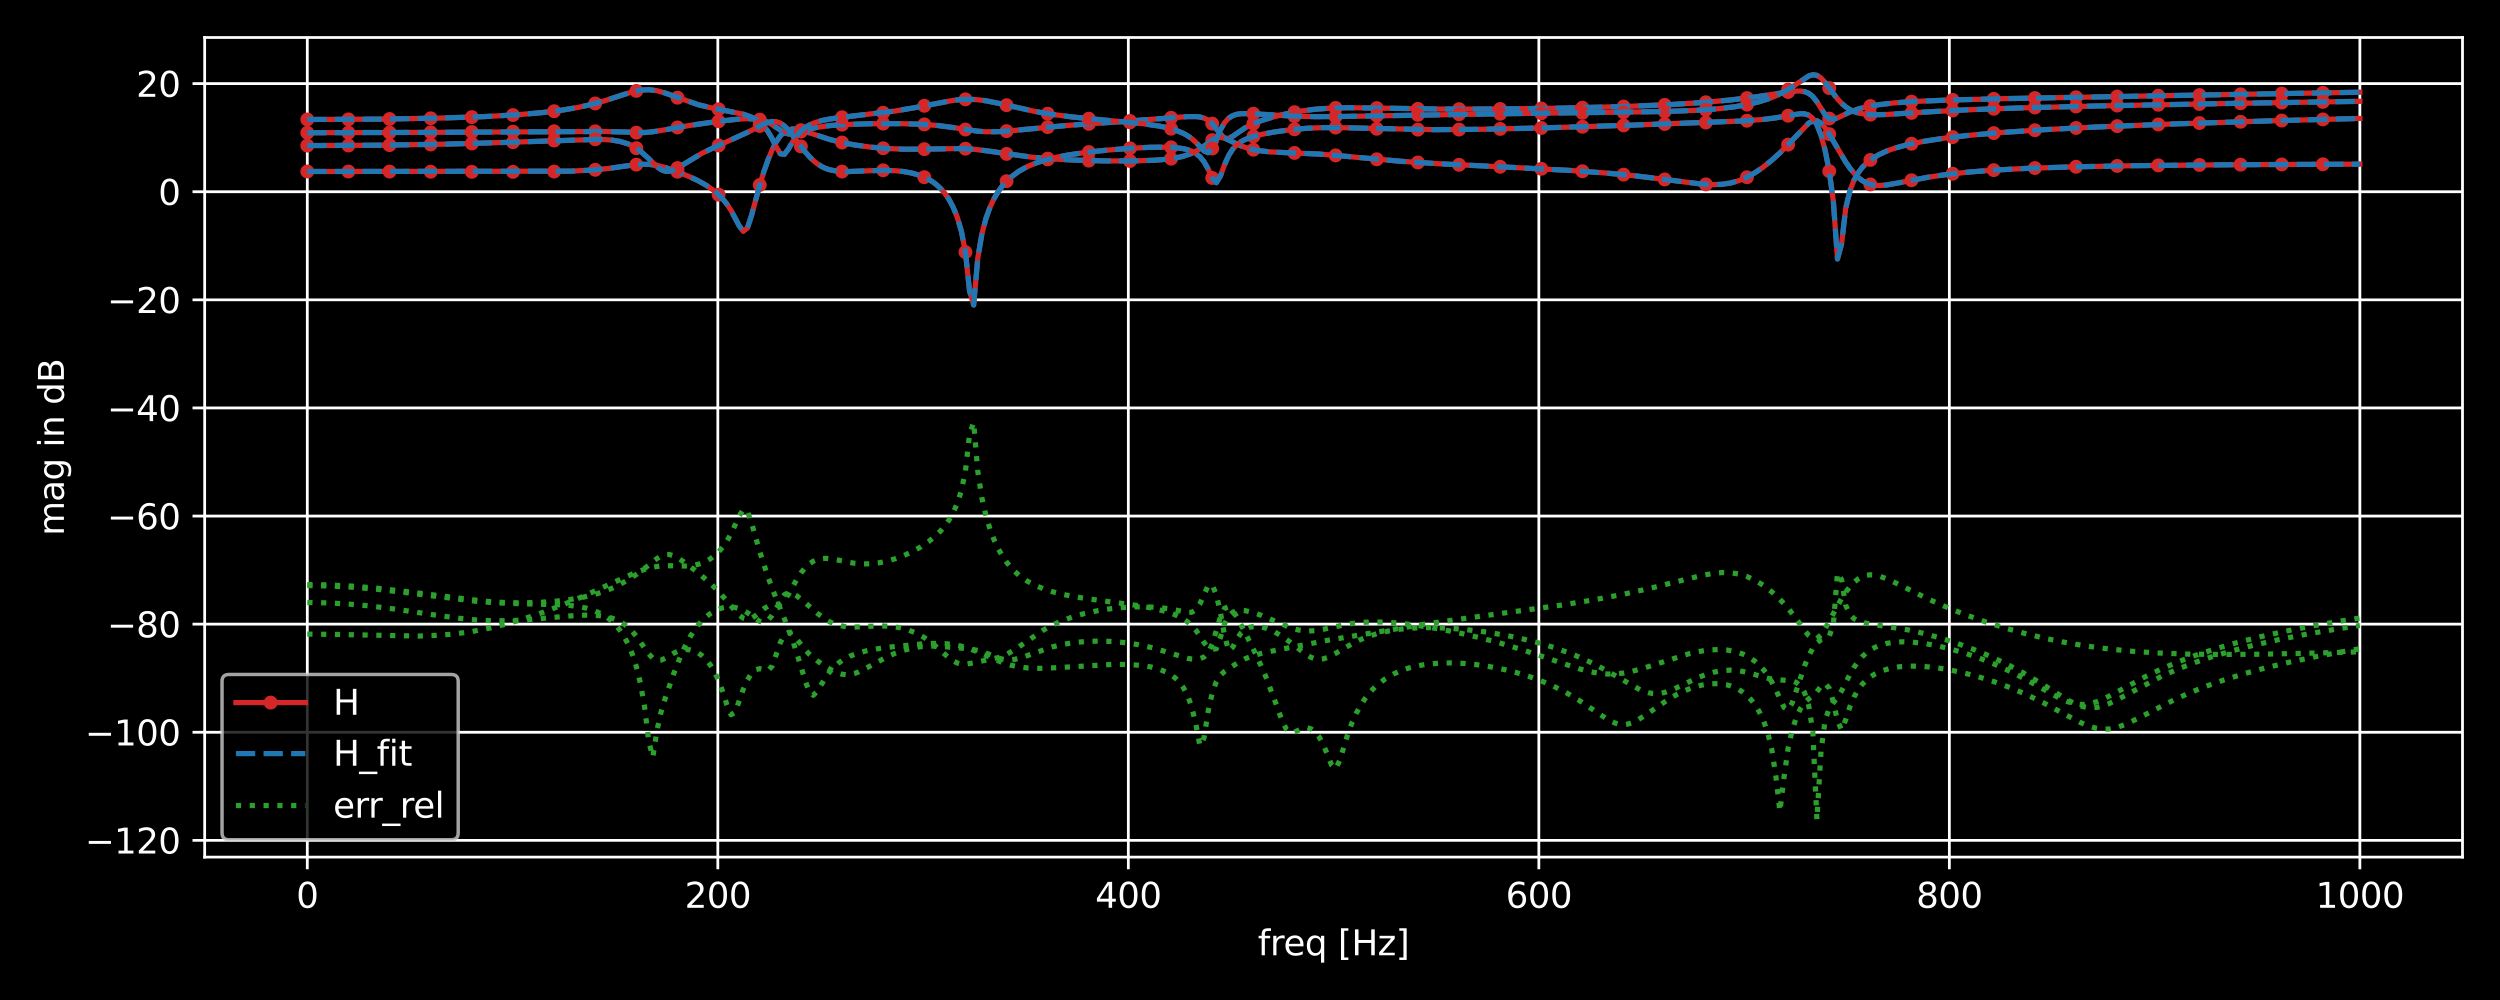 <?xml version="1.0" encoding="utf-8" standalone="no"?>
<!DOCTYPE svg PUBLIC "-//W3C//DTD SVG 1.1//EN"
  "http://www.w3.org/Graphics/SVG/1.1/DTD/svg11.dtd">
<svg xmlns:xlink="http://www.w3.org/1999/xlink" width="720pt" height="288pt" viewBox="0 0 720 288" xmlns="http://www.w3.org/2000/svg" version="1.1">
 <defs>
  <style type="text/css">*{stroke-linejoin: round; stroke-linecap: butt}</style>
 </defs>
 <g id="figure_1">
  <g id="patch_1">
   <path d="M 0 288 
L 720 288 
L 720 0 
L 0 0 
z
"/>
  </g>
  <g id="axes_1">
   <g id="patch_2">
    <path d="M 58.945 246.844 
L 709.2 246.844 
L 709.2 10.8 
L 58.945 10.8 
z
"/>
   </g>
   <g id="matplotlib.axis_1">
    <g id="xtick_1">
     <g id="line2d_1">
      <path d="M 88.502 246.844 
L 88.502 10.8 
" clip-path="url(#p9d9055859c)" style="fill: none; stroke: #ffffff; stroke-width: 0.8; stroke-linecap: square"/>
     </g>
     <g id="line2d_2">
      <defs>
       <path id="mdd1fc92dca" d="M 0 0 
L 0 3.5 
" style="stroke: #ffffff; stroke-width: 0.8"/>
      </defs>
      <g>
       <use xlink:href="#mdd1fc92dca" x="88.502" y="246.844" style="fill: #ffffff; stroke: #ffffff; stroke-width: 0.8"/>
      </g>
     </g>
     <g id="text_1">
      <!-- 0 -->
      <g style="fill: #ffffff" transform="translate(85.321 261.442)scale(0.1 -0.1)">
       <defs>
        <path id="DejaVuSans-30" d="M 2034 4250 
Q 1547 4250 1301 3770 
Q 1056 3291 1056 2328 
Q 1056 1369 1301 889 
Q 1547 409 2034 409 
Q 2525 409 2770 889 
Q 3016 1369 3016 2328 
Q 3016 3291 2770 3770 
Q 2525 4250 2034 4250 
z
M 2034 4750 
Q 2819 4750 3233 4129 
Q 3647 3509 3647 2328 
Q 3647 1150 3233 529 
Q 2819 -91 2034 -91 
Q 1250 -91 836 529 
Q 422 1150 422 2328 
Q 422 3509 836 4129 
Q 1250 4750 2034 4750 
z
" transform="scale(0.016)"/>
       </defs>
       <use xlink:href="#DejaVuSans-30"/>
      </g>
     </g>
    </g>
    <g id="xtick_2">
     <g id="line2d_3">
      <path d="M 206.73 246.844 
L 206.73 10.8 
" clip-path="url(#p9d9055859c)" style="fill: none; stroke: #ffffff; stroke-width: 0.8; stroke-linecap: square"/>
     </g>
     <g id="line2d_4">
      <g>
       <use xlink:href="#mdd1fc92dca" x="206.73" y="246.844" style="fill: #ffffff; stroke: #ffffff; stroke-width: 0.8"/>
      </g>
     </g>
     <g id="text_2">
      <!-- 200 -->
      <g style="fill: #ffffff" transform="translate(197.187 261.442)scale(0.1 -0.1)">
       <defs>
        <path id="DejaVuSans-32" d="M 1228 531 
L 3431 531 
L 3431 0 
L 469 0 
L 469 531 
Q 828 903 1448 1529 
Q 2069 2156 2228 2338 
Q 2531 2678 2651 2914 
Q 2772 3150 2772 3378 
Q 2772 3750 2511 3984 
Q 2250 4219 1831 4219 
Q 1534 4219 1204 4116 
Q 875 4013 500 3803 
L 500 4441 
Q 881 4594 1212 4672 
Q 1544 4750 1819 4750 
Q 2544 4750 2975 4387 
Q 3406 4025 3406 3419 
Q 3406 3131 3298 2873 
Q 3191 2616 2906 2266 
Q 2828 2175 2409 1742 
Q 1991 1309 1228 531 
z
" transform="scale(0.016)"/>
       </defs>
       <use xlink:href="#DejaVuSans-32"/>
       <use xlink:href="#DejaVuSans-30" x="63.623"/>
       <use xlink:href="#DejaVuSans-30" x="127.246"/>
      </g>
     </g>
    </g>
    <g id="xtick_3">
     <g id="line2d_5">
      <path d="M 324.959 246.844 
L 324.959 10.8 
" clip-path="url(#p9d9055859c)" style="fill: none; stroke: #ffffff; stroke-width: 0.8; stroke-linecap: square"/>
     </g>
     <g id="line2d_6">
      <g>
       <use xlink:href="#mdd1fc92dca" x="324.959" y="246.844" style="fill: #ffffff; stroke: #ffffff; stroke-width: 0.8"/>
      </g>
     </g>
     <g id="text_3">
      <!-- 400 -->
      <g style="fill: #ffffff" transform="translate(315.415 261.442)scale(0.1 -0.1)">
       <defs>
        <path id="DejaVuSans-34" d="M 2419 4116 
L 825 1625 
L 2419 1625 
L 2419 4116 
z
M 2253 4666 
L 3047 4666 
L 3047 1625 
L 3713 1625 
L 3713 1100 
L 3047 1100 
L 3047 0 
L 2419 0 
L 2419 1100 
L 313 1100 
L 313 1709 
L 2253 4666 
z
" transform="scale(0.016)"/>
       </defs>
       <use xlink:href="#DejaVuSans-34"/>
       <use xlink:href="#DejaVuSans-30" x="63.623"/>
       <use xlink:href="#DejaVuSans-30" x="127.246"/>
      </g>
     </g>
    </g>
    <g id="xtick_4">
     <g id="line2d_7">
      <path d="M 443.187 246.844 
L 443.187 10.8 
" clip-path="url(#p9d9055859c)" style="fill: none; stroke: #ffffff; stroke-width: 0.8; stroke-linecap: square"/>
     </g>
     <g id="line2d_8">
      <g>
       <use xlink:href="#mdd1fc92dca" x="443.187" y="246.844" style="fill: #ffffff; stroke: #ffffff; stroke-width: 0.8"/>
      </g>
     </g>
     <g id="text_4">
      <!-- 600 -->
      <g style="fill: #ffffff" transform="translate(433.643 261.442)scale(0.1 -0.1)">
       <defs>
        <path id="DejaVuSans-36" d="M 2113 2584 
Q 1688 2584 1439 2293 
Q 1191 2003 1191 1497 
Q 1191 994 1439 701 
Q 1688 409 2113 409 
Q 2538 409 2786 701 
Q 3034 994 3034 1497 
Q 3034 2003 2786 2293 
Q 2538 2584 2113 2584 
z
M 3366 4563 
L 3366 3988 
Q 3128 4100 2886 4159 
Q 2644 4219 2406 4219 
Q 1781 4219 1451 3797 
Q 1122 3375 1075 2522 
Q 1259 2794 1537 2939 
Q 1816 3084 2150 3084 
Q 2853 3084 3261 2657 
Q 3669 2231 3669 1497 
Q 3669 778 3244 343 
Q 2819 -91 2113 -91 
Q 1303 -91 875 529 
Q 447 1150 447 2328 
Q 447 3434 972 4092 
Q 1497 4750 2381 4750 
Q 2619 4750 2861 4703 
Q 3103 4656 3366 4563 
z
" transform="scale(0.016)"/>
       </defs>
       <use xlink:href="#DejaVuSans-36"/>
       <use xlink:href="#DejaVuSans-30" x="63.623"/>
       <use xlink:href="#DejaVuSans-30" x="127.246"/>
      </g>
     </g>
    </g>
    <g id="xtick_5">
     <g id="line2d_9">
      <path d="M 561.415 246.844 
L 561.415 10.8 
" clip-path="url(#p9d9055859c)" style="fill: none; stroke: #ffffff; stroke-width: 0.8; stroke-linecap: square"/>
     </g>
     <g id="line2d_10">
      <g>
       <use xlink:href="#mdd1fc92dca" x="561.415" y="246.844" style="fill: #ffffff; stroke: #ffffff; stroke-width: 0.8"/>
      </g>
     </g>
     <g id="text_5">
      <!-- 800 -->
      <g style="fill: #ffffff" transform="translate(551.871 261.442)scale(0.1 -0.1)">
       <defs>
        <path id="DejaVuSans-38" d="M 2034 2216 
Q 1584 2216 1326 1975 
Q 1069 1734 1069 1313 
Q 1069 891 1326 650 
Q 1584 409 2034 409 
Q 2484 409 2743 651 
Q 3003 894 3003 1313 
Q 3003 1734 2745 1975 
Q 2488 2216 2034 2216 
z
M 1403 2484 
Q 997 2584 770 2862 
Q 544 3141 544 3541 
Q 544 4100 942 4425 
Q 1341 4750 2034 4750 
Q 2731 4750 3128 4425 
Q 3525 4100 3525 3541 
Q 3525 3141 3298 2862 
Q 3072 2584 2669 2484 
Q 3125 2378 3379 2068 
Q 3634 1759 3634 1313 
Q 3634 634 3220 271 
Q 2806 -91 2034 -91 
Q 1263 -91 848 271 
Q 434 634 434 1313 
Q 434 1759 690 2068 
Q 947 2378 1403 2484 
z
M 1172 3481 
Q 1172 3119 1398 2916 
Q 1625 2713 2034 2713 
Q 2441 2713 2670 2916 
Q 2900 3119 2900 3481 
Q 2900 3844 2670 4047 
Q 2441 4250 2034 4250 
Q 1625 4250 1398 4047 
Q 1172 3844 1172 3481 
z
" transform="scale(0.016)"/>
       </defs>
       <use xlink:href="#DejaVuSans-38"/>
       <use xlink:href="#DejaVuSans-30" x="63.623"/>
       <use xlink:href="#DejaVuSans-30" x="127.246"/>
      </g>
     </g>
    </g>
    <g id="xtick_6">
     <g id="line2d_11">
      <path d="M 679.643 246.844 
L 679.643 10.8 
" clip-path="url(#p9d9055859c)" style="fill: none; stroke: #ffffff; stroke-width: 0.8; stroke-linecap: square"/>
     </g>
     <g id="line2d_12">
      <g>
       <use xlink:href="#mdd1fc92dca" x="679.643" y="246.844" style="fill: #ffffff; stroke: #ffffff; stroke-width: 0.8"/>
      </g>
     </g>
     <g id="text_6">
      <!-- 1000 -->
      <g style="fill: #ffffff" transform="translate(666.918 261.442)scale(0.1 -0.1)">
       <defs>
        <path id="DejaVuSans-31" d="M 794 531 
L 1825 531 
L 1825 4091 
L 703 3866 
L 703 4441 
L 1819 4666 
L 2450 4666 
L 2450 531 
L 3481 531 
L 3481 0 
L 794 0 
L 794 531 
z
" transform="scale(0.016)"/>
       </defs>
       <use xlink:href="#DejaVuSans-31"/>
       <use xlink:href="#DejaVuSans-30" x="63.623"/>
       <use xlink:href="#DejaVuSans-30" x="127.246"/>
       <use xlink:href="#DejaVuSans-30" x="190.869"/>
      </g>
     </g>
    </g>
    <g id="text_7">
     <!-- freq [Hz] -->
     <g style="fill: #ffffff" transform="translate(362.244 275.12)scale(0.1 -0.1)">
      <defs>
       <path id="DejaVuSans-66" d="M 2375 4863 
L 2375 4384 
L 1825 4384 
Q 1516 4384 1395 4259 
Q 1275 4134 1275 3809 
L 1275 3500 
L 2222 3500 
L 2222 3053 
L 1275 3053 
L 1275 0 
L 697 0 
L 697 3053 
L 147 3053 
L 147 3500 
L 697 3500 
L 697 3744 
Q 697 4328 969 4595 
Q 1241 4863 1831 4863 
L 2375 4863 
z
" transform="scale(0.016)"/>
       <path id="DejaVuSans-72" d="M 2631 2963 
Q 2534 3019 2420 3045 
Q 2306 3072 2169 3072 
Q 1681 3072 1420 2755 
Q 1159 2438 1159 1844 
L 1159 0 
L 581 0 
L 581 3500 
L 1159 3500 
L 1159 2956 
Q 1341 3275 1631 3429 
Q 1922 3584 2338 3584 
Q 2397 3584 2469 3576 
Q 2541 3569 2628 3553 
L 2631 2963 
z
" transform="scale(0.016)"/>
       <path id="DejaVuSans-65" d="M 3597 1894 
L 3597 1613 
L 953 1613 
Q 991 1019 1311 708 
Q 1631 397 2203 397 
Q 2534 397 2845 478 
Q 3156 559 3463 722 
L 3463 178 
Q 3153 47 2828 -22 
Q 2503 -91 2169 -91 
Q 1331 -91 842 396 
Q 353 884 353 1716 
Q 353 2575 817 3079 
Q 1281 3584 2069 3584 
Q 2775 3584 3186 3129 
Q 3597 2675 3597 1894 
z
M 3022 2063 
Q 3016 2534 2758 2815 
Q 2500 3097 2075 3097 
Q 1594 3097 1305 2825 
Q 1016 2553 972 2059 
L 3022 2063 
z
" transform="scale(0.016)"/>
       <path id="DejaVuSans-71" d="M 947 1747 
Q 947 1113 1208 752 
Q 1469 391 1925 391 
Q 2381 391 2643 752 
Q 2906 1113 2906 1747 
Q 2906 2381 2643 2742 
Q 2381 3103 1925 3103 
Q 1469 3103 1208 2742 
Q 947 2381 947 1747 
z
M 2906 525 
Q 2725 213 2448 61 
Q 2172 -91 1784 -91 
Q 1150 -91 751 415 
Q 353 922 353 1747 
Q 353 2572 751 3078 
Q 1150 3584 1784 3584 
Q 2172 3584 2448 3432 
Q 2725 3281 2906 2969 
L 2906 3500 
L 3481 3500 
L 3481 -1331 
L 2906 -1331 
L 2906 525 
z
" transform="scale(0.016)"/>
       <path id="DejaVuSans-20" transform="scale(0.016)"/>
       <path id="DejaVuSans-5b" d="M 550 4863 
L 1875 4863 
L 1875 4416 
L 1125 4416 
L 1125 -397 
L 1875 -397 
L 1875 -844 
L 550 -844 
L 550 4863 
z
" transform="scale(0.016)"/>
       <path id="DejaVuSans-48" d="M 628 4666 
L 1259 4666 
L 1259 2753 
L 3553 2753 
L 3553 4666 
L 4184 4666 
L 4184 0 
L 3553 0 
L 3553 2222 
L 1259 2222 
L 1259 0 
L 628 0 
L 628 4666 
z
" transform="scale(0.016)"/>
       <path id="DejaVuSans-7a" d="M 353 3500 
L 3084 3500 
L 3084 2975 
L 922 459 
L 3084 459 
L 3084 0 
L 275 0 
L 275 525 
L 2438 3041 
L 353 3041 
L 353 3500 
z
" transform="scale(0.016)"/>
       <path id="DejaVuSans-5d" d="M 1947 4863 
L 1947 -844 
L 622 -844 
L 622 -397 
L 1369 -397 
L 1369 4416 
L 622 4416 
L 622 4863 
L 1947 4863 
z
" transform="scale(0.016)"/>
      </defs>
      <use xlink:href="#DejaVuSans-66"/>
      <use xlink:href="#DejaVuSans-72" x="35.205"/>
      <use xlink:href="#DejaVuSans-65" x="74.068"/>
      <use xlink:href="#DejaVuSans-71" x="135.592"/>
      <use xlink:href="#DejaVuSans-20" x="199.068"/>
      <use xlink:href="#DejaVuSans-5b" x="230.855"/>
      <use xlink:href="#DejaVuSans-48" x="269.869"/>
      <use xlink:href="#DejaVuSans-7a" x="345.064"/>
      <use xlink:href="#DejaVuSans-5d" x="397.555"/>
     </g>
    </g>
   </g>
   <g id="matplotlib.axis_2">
    <g id="ytick_1">
     <g id="line2d_13">
      <path d="M 58.945 242.023 
L 709.2 242.023 
" clip-path="url(#p9d9055859c)" style="fill: none; stroke: #ffffff; stroke-width: 0.8; stroke-linecap: square"/>
     </g>
     <g id="line2d_14">
      <defs>
       <path id="m920062036d" d="M 0 0 
L -3.5 0 
" style="stroke: #ffffff; stroke-width: 0.8"/>
      </defs>
      <g>
       <use xlink:href="#m920062036d" x="58.945" y="242.023" style="fill: #ffffff; stroke: #ffffff; stroke-width: 0.8"/>
      </g>
     </g>
     <g id="text_8">
      <!-- −120 -->
      <g style="fill: #ffffff" transform="translate(24.478 245.822)scale(0.1 -0.1)">
       <defs>
        <path id="DejaVuSans-2212" d="M 678 2272 
L 4684 2272 
L 4684 1741 
L 678 1741 
L 678 2272 
z
" transform="scale(0.016)"/>
       </defs>
       <use xlink:href="#DejaVuSans-2212"/>
       <use xlink:href="#DejaVuSans-31" x="83.789"/>
       <use xlink:href="#DejaVuSans-32" x="147.412"/>
       <use xlink:href="#DejaVuSans-30" x="211.035"/>
      </g>
     </g>
    </g>
    <g id="ytick_2">
     <g id="line2d_15">
      <path d="M 58.945 210.889 
L 709.2 210.889 
" clip-path="url(#p9d9055859c)" style="fill: none; stroke: #ffffff; stroke-width: 0.8; stroke-linecap: square"/>
     </g>
     <g id="line2d_16">
      <g>
       <use xlink:href="#m920062036d" x="58.945" y="210.889" style="fill: #ffffff; stroke: #ffffff; stroke-width: 0.8"/>
      </g>
     </g>
     <g id="text_9">
      <!-- −100 -->
      <g style="fill: #ffffff" transform="translate(24.478 214.688)scale(0.1 -0.1)">
       <use xlink:href="#DejaVuSans-2212"/>
       <use xlink:href="#DejaVuSans-31" x="83.789"/>
       <use xlink:href="#DejaVuSans-30" x="147.412"/>
       <use xlink:href="#DejaVuSans-30" x="211.035"/>
      </g>
     </g>
    </g>
    <g id="ytick_3">
     <g id="line2d_17">
      <path d="M 58.945 179.754 
L 709.2 179.754 
" clip-path="url(#p9d9055859c)" style="fill: none; stroke: #ffffff; stroke-width: 0.8; stroke-linecap: square"/>
     </g>
     <g id="line2d_18">
      <g>
       <use xlink:href="#m920062036d" x="58.945" y="179.754" style="fill: #ffffff; stroke: #ffffff; stroke-width: 0.8"/>
      </g>
     </g>
     <g id="text_10">
      <!-- −80 -->
      <g style="fill: #ffffff" transform="translate(30.841 183.553)scale(0.1 -0.1)">
       <use xlink:href="#DejaVuSans-2212"/>
       <use xlink:href="#DejaVuSans-38" x="83.789"/>
       <use xlink:href="#DejaVuSans-30" x="147.412"/>
      </g>
     </g>
    </g>
    <g id="ytick_4">
     <g id="line2d_19">
      <path d="M 58.945 148.62 
L 709.2 148.62 
" clip-path="url(#p9d9055859c)" style="fill: none; stroke: #ffffff; stroke-width: 0.8; stroke-linecap: square"/>
     </g>
     <g id="line2d_20">
      <g>
       <use xlink:href="#m920062036d" x="58.945" y="148.62" style="fill: #ffffff; stroke: #ffffff; stroke-width: 0.8"/>
      </g>
     </g>
     <g id="text_11">
      <!-- −60 -->
      <g style="fill: #ffffff" transform="translate(30.841 152.419)scale(0.1 -0.1)">
       <use xlink:href="#DejaVuSans-2212"/>
       <use xlink:href="#DejaVuSans-36" x="83.789"/>
       <use xlink:href="#DejaVuSans-30" x="147.412"/>
      </g>
     </g>
    </g>
    <g id="ytick_5">
     <g id="line2d_21">
      <path d="M 58.945 117.485 
L 709.2 117.485 
" clip-path="url(#p9d9055859c)" style="fill: none; stroke: #ffffff; stroke-width: 0.8; stroke-linecap: square"/>
     </g>
     <g id="line2d_22">
      <g>
       <use xlink:href="#m920062036d" x="58.945" y="117.485" style="fill: #ffffff; stroke: #ffffff; stroke-width: 0.8"/>
      </g>
     </g>
     <g id="text_12">
      <!-- −40 -->
      <g style="fill: #ffffff" transform="translate(30.841 121.284)scale(0.1 -0.1)">
       <use xlink:href="#DejaVuSans-2212"/>
       <use xlink:href="#DejaVuSans-34" x="83.789"/>
       <use xlink:href="#DejaVuSans-30" x="147.412"/>
      </g>
     </g>
    </g>
    <g id="ytick_6">
     <g id="line2d_23">
      <path d="M 58.945 86.351 
L 709.2 86.351 
" clip-path="url(#p9d9055859c)" style="fill: none; stroke: #ffffff; stroke-width: 0.8; stroke-linecap: square"/>
     </g>
     <g id="line2d_24">
      <g>
       <use xlink:href="#m920062036d" x="58.945" y="86.351" style="fill: #ffffff; stroke: #ffffff; stroke-width: 0.8"/>
      </g>
     </g>
     <g id="text_13">
      <!-- −20 -->
      <g style="fill: #ffffff" transform="translate(30.841 90.15)scale(0.1 -0.1)">
       <use xlink:href="#DejaVuSans-2212"/>
       <use xlink:href="#DejaVuSans-32" x="83.789"/>
       <use xlink:href="#DejaVuSans-30" x="147.412"/>
      </g>
     </g>
    </g>
    <g id="ytick_7">
     <g id="line2d_25">
      <path d="M 58.945 55.216 
L 709.2 55.216 
" clip-path="url(#p9d9055859c)" style="fill: none; stroke: #ffffff; stroke-width: 0.8; stroke-linecap: square"/>
     </g>
     <g id="line2d_26">
      <g>
       <use xlink:href="#m920062036d" x="58.945" y="55.216" style="fill: #ffffff; stroke: #ffffff; stroke-width: 0.8"/>
      </g>
     </g>
     <g id="text_14">
      <!-- 0 -->
      <g style="fill: #ffffff" transform="translate(45.583 59.015)scale(0.1 -0.1)">
       <use xlink:href="#DejaVuSans-30"/>
      </g>
     </g>
    </g>
    <g id="ytick_8">
     <g id="line2d_27">
      <path d="M 58.945 24.082 
L 709.2 24.082 
" clip-path="url(#p9d9055859c)" style="fill: none; stroke: #ffffff; stroke-width: 0.8; stroke-linecap: square"/>
     </g>
     <g id="line2d_28">
      <g>
       <use xlink:href="#m920062036d" x="58.945" y="24.082" style="fill: #ffffff; stroke: #ffffff; stroke-width: 0.8"/>
      </g>
     </g>
     <g id="text_15">
      <!-- 20 -->
      <g style="fill: #ffffff" transform="translate(39.22 27.881)scale(0.1 -0.1)">
       <use xlink:href="#DejaVuSans-32"/>
       <use xlink:href="#DejaVuSans-30" x="63.623"/>
      </g>
     </g>
    </g>
    <g id="text_16">
     <!-- mag in dB -->
     <g style="fill: #ffffff" transform="translate(18.398 154.271)rotate(-90)scale(0.1 -0.1)">
      <defs>
       <path id="DejaVuSans-6d" d="M 3328 2828 
Q 3544 3216 3844 3400 
Q 4144 3584 4550 3584 
Q 5097 3584 5394 3201 
Q 5691 2819 5691 2113 
L 5691 0 
L 5113 0 
L 5113 2094 
Q 5113 2597 4934 2840 
Q 4756 3084 4391 3084 
Q 3944 3084 3684 2787 
Q 3425 2491 3425 1978 
L 3425 0 
L 2847 0 
L 2847 2094 
Q 2847 2600 2669 2842 
Q 2491 3084 2119 3084 
Q 1678 3084 1418 2786 
Q 1159 2488 1159 1978 
L 1159 0 
L 581 0 
L 581 3500 
L 1159 3500 
L 1159 2956 
Q 1356 3278 1631 3431 
Q 1906 3584 2284 3584 
Q 2666 3584 2933 3390 
Q 3200 3197 3328 2828 
z
" transform="scale(0.016)"/>
       <path id="DejaVuSans-61" d="M 2194 1759 
Q 1497 1759 1228 1600 
Q 959 1441 959 1056 
Q 959 750 1161 570 
Q 1363 391 1709 391 
Q 2188 391 2477 730 
Q 2766 1069 2766 1631 
L 2766 1759 
L 2194 1759 
z
M 3341 1997 
L 3341 0 
L 2766 0 
L 2766 531 
Q 2569 213 2275 61 
Q 1981 -91 1556 -91 
Q 1019 -91 701 211 
Q 384 513 384 1019 
Q 384 1609 779 1909 
Q 1175 2209 1959 2209 
L 2766 2209 
L 2766 2266 
Q 2766 2663 2505 2880 
Q 2244 3097 1772 3097 
Q 1472 3097 1187 3025 
Q 903 2953 641 2809 
L 641 3341 
Q 956 3463 1253 3523 
Q 1550 3584 1831 3584 
Q 2591 3584 2966 3190 
Q 3341 2797 3341 1997 
z
" transform="scale(0.016)"/>
       <path id="DejaVuSans-67" d="M 2906 1791 
Q 2906 2416 2648 2759 
Q 2391 3103 1925 3103 
Q 1463 3103 1205 2759 
Q 947 2416 947 1791 
Q 947 1169 1205 825 
Q 1463 481 1925 481 
Q 2391 481 2648 825 
Q 2906 1169 2906 1791 
z
M 3481 434 
Q 3481 -459 3084 -895 
Q 2688 -1331 1869 -1331 
Q 1566 -1331 1297 -1286 
Q 1028 -1241 775 -1147 
L 775 -588 
Q 1028 -725 1275 -790 
Q 1522 -856 1778 -856 
Q 2344 -856 2625 -561 
Q 2906 -266 2906 331 
L 2906 616 
Q 2728 306 2450 153 
Q 2172 0 1784 0 
Q 1141 0 747 490 
Q 353 981 353 1791 
Q 353 2603 747 3093 
Q 1141 3584 1784 3584 
Q 2172 3584 2450 3431 
Q 2728 3278 2906 2969 
L 2906 3500 
L 3481 3500 
L 3481 434 
z
" transform="scale(0.016)"/>
       <path id="DejaVuSans-69" d="M 603 3500 
L 1178 3500 
L 1178 0 
L 603 0 
L 603 3500 
z
M 603 4863 
L 1178 4863 
L 1178 4134 
L 603 4134 
L 603 4863 
z
" transform="scale(0.016)"/>
       <path id="DejaVuSans-6e" d="M 3513 2113 
L 3513 0 
L 2938 0 
L 2938 2094 
Q 2938 2591 2744 2837 
Q 2550 3084 2163 3084 
Q 1697 3084 1428 2787 
Q 1159 2491 1159 1978 
L 1159 0 
L 581 0 
L 581 3500 
L 1159 3500 
L 1159 2956 
Q 1366 3272 1645 3428 
Q 1925 3584 2291 3584 
Q 2894 3584 3203 3211 
Q 3513 2838 3513 2113 
z
" transform="scale(0.016)"/>
       <path id="DejaVuSans-64" d="M 2906 2969 
L 2906 4863 
L 3481 4863 
L 3481 0 
L 2906 0 
L 2906 525 
Q 2725 213 2448 61 
Q 2172 -91 1784 -91 
Q 1150 -91 751 415 
Q 353 922 353 1747 
Q 353 2572 751 3078 
Q 1150 3584 1784 3584 
Q 2172 3584 2448 3432 
Q 2725 3281 2906 2969 
z
M 947 1747 
Q 947 1113 1208 752 
Q 1469 391 1925 391 
Q 2381 391 2643 752 
Q 2906 1113 2906 1747 
Q 2906 2381 2643 2742 
Q 2381 3103 1925 3103 
Q 1469 3103 1208 2742 
Q 947 2381 947 1747 
z
" transform="scale(0.016)"/>
       <path id="DejaVuSans-42" d="M 1259 2228 
L 1259 519 
L 2272 519 
Q 2781 519 3026 730 
Q 3272 941 3272 1375 
Q 3272 1813 3026 2020 
Q 2781 2228 2272 2228 
L 1259 2228 
z
M 1259 4147 
L 1259 2741 
L 2194 2741 
Q 2656 2741 2882 2914 
Q 3109 3088 3109 3444 
Q 3109 3797 2882 3972 
Q 2656 4147 2194 4147 
L 1259 4147 
z
M 628 4666 
L 2241 4666 
Q 2963 4666 3353 4366 
Q 3744 4066 3744 3513 
Q 3744 3084 3544 2831 
Q 3344 2578 2956 2516 
Q 3422 2416 3680 2098 
Q 3938 1781 3938 1306 
Q 3938 681 3513 340 
Q 3088 0 2303 0 
L 628 0 
L 628 4666 
z
" transform="scale(0.016)"/>
      </defs>
      <use xlink:href="#DejaVuSans-6d"/>
      <use xlink:href="#DejaVuSans-61" x="97.412"/>
      <use xlink:href="#DejaVuSans-67" x="158.691"/>
      <use xlink:href="#DejaVuSans-20" x="222.168"/>
      <use xlink:href="#DejaVuSans-69" x="253.955"/>
      <use xlink:href="#DejaVuSans-6e" x="281.738"/>
      <use xlink:href="#DejaVuSans-20" x="345.117"/>
      <use xlink:href="#DejaVuSans-64" x="376.904"/>
      <use xlink:href="#DejaVuSans-42" x="440.381"/>
     </g>
    </g>
   </g>
   <g id="line2d_29">
    <path d="M 88.502 38.232 
L 121.673 38.124 
L 173.797 37.866 
L 185.644 38.163 
L 188.013 37.95 
L 191.567 37.369 
L 198.675 36.115 
L 206.967 34.929 
L 212.891 34.286 
L 215.26 34.178 
L 217.629 34.275 
L 218.814 34.454 
L 219.999 34.762 
L 221.183 35.237 
L 222.368 35.901 
L 225.922 38.27 
L 227.106 38.594 
L 228.291 38.551 
L 230.66 37.897 
L 233.03 37.184 
L 235.399 36.659 
L 238.953 36.173 
L 243.692 35.843 
L 250.799 35.636 
L 259.092 35.607 
L 265.015 35.768 
L 269.754 36.11 
L 274.492 36.724 
L 281.6 37.786 
L 283.97 37.951 
L 287.524 37.922 
L 292.262 37.548 
L 307.663 36.101 
L 323.063 35.017 
L 337.279 33.928 
L 342.018 33.581 
L 344.387 33.572 
L 345.572 33.7 
L 346.756 34.007 
L 347.941 34.601 
L 349.125 35.611 
L 351.495 38.67 
L 352.679 39.745 
L 353.864 39.846 
L 355.049 39.235 
L 358.603 36.804 
L 360.972 35.615 
L 363.341 34.704 
L 366.895 33.635 
L 370.449 32.783 
L 375.188 31.914 
L 378.742 31.464 
L 383.48 31.124 
L 388.219 31.018 
L 396.511 31.118 
L 415.466 31.418 
L 430.866 31.397 
L 449.821 31.138 
L 467.591 30.686 
L 480.622 30.146 
L 490.099 29.545 
L 498.391 28.792 
L 505.499 27.93 
L 513.792 26.672 
L 517.346 26.232 
L 518.53 26.221 
L 519.715 26.386 
L 520.9 26.858 
L 522.084 27.801 
L 523.269 29.321 
L 525.638 33.079 
L 526.823 34.147 
L 528.008 34.33 
L 529.192 33.959 
L 532.746 32.261 
L 535.116 31.405 
L 537.485 30.786 
L 541.039 30.15 
L 545.777 29.615 
L 551.701 29.205 
L 561.178 28.813 
L 577.763 28.398 
L 626.334 27.503 
L 679.643 26.56 
L 679.643 26.56 
" clip-path="url(#p9d9055859c)" style="fill: none; stroke: #d62728; stroke-width: 1.5; stroke-linecap: square"/>
    <defs>
     <path id="m29404079ad" d="M 0 1.5 
C 0.398 1.5 0.779 1.342 1.061 1.061 
C 1.342 0.779 1.5 0.398 1.5 0 
C 1.5 -0.398 1.342 -0.779 1.061 -1.061 
C 0.779 -1.342 0.398 -1.5 0 -1.5 
C -0.398 -1.5 -0.779 -1.342 -1.061 -1.061 
C -1.342 -0.779 -1.5 -0.398 -1.5 0 
C -1.5 0.398 -1.342 0.779 -1.061 1.061 
C -0.779 1.342 -0.398 1.5 0 1.5 
z
" style="stroke: #d62728"/>
    </defs>
    <g clip-path="url(#p9d9055859c)">
     <use xlink:href="#m29404079ad" x="88.502" y="38.232" style="fill: #d62728; stroke: #d62728"/>
     <use xlink:href="#m29404079ad" x="100.349" y="38.218" style="fill: #d62728; stroke: #d62728"/>
     <use xlink:href="#m29404079ad" x="112.195" y="38.177" style="fill: #d62728; stroke: #d62728"/>
     <use xlink:href="#m29404079ad" x="124.042" y="38.108" style="fill: #d62728; stroke: #d62728"/>
     <use xlink:href="#m29404079ad" x="135.888" y="38.015" style="fill: #d62728; stroke: #d62728"/>
     <use xlink:href="#m29404079ad" x="147.735" y="37.903" style="fill: #d62728; stroke: #d62728"/>
     <use xlink:href="#m29404079ad" x="159.581" y="37.8" style="fill: #d62728; stroke: #d62728"/>
     <use xlink:href="#m29404079ad" x="171.428" y="37.818" style="fill: #d62728; stroke: #d62728"/>
     <use xlink:href="#m29404079ad" x="183.274" y="38.206" style="fill: #d62728; stroke: #d62728"/>
     <use xlink:href="#m29404079ad" x="195.121" y="36.711" style="fill: #d62728; stroke: #d62728"/>
     <use xlink:href="#m29404079ad" x="206.967" y="34.929" style="fill: #d62728; stroke: #d62728"/>
     <use xlink:href="#m29404079ad" x="218.814" y="34.454" style="fill: #d62728; stroke: #d62728"/>
     <use xlink:href="#m29404079ad" x="230.66" y="37.897" style="fill: #d62728; stroke: #d62728"/>
     <use xlink:href="#m29404079ad" x="242.507" y="35.904" style="fill: #d62728; stroke: #d62728"/>
     <use xlink:href="#m29404079ad" x="254.353" y="35.597" style="fill: #d62728; stroke: #d62728"/>
     <use xlink:href="#m29404079ad" x="266.2" y="35.832" style="fill: #d62728; stroke: #d62728"/>
     <use xlink:href="#m29404079ad" x="278.046" y="37.303" style="fill: #d62728; stroke: #d62728"/>
     <use xlink:href="#m29404079ad" x="289.893" y="37.765" style="fill: #d62728; stroke: #d62728"/>
     <use xlink:href="#m29404079ad" x="301.739" y="36.601" style="fill: #d62728; stroke: #d62728"/>
     <use xlink:href="#m29404079ad" x="313.586" y="35.665" style="fill: #d62728; stroke: #d62728"/>
     <use xlink:href="#m29404079ad" x="325.432" y="34.852" style="fill: #d62728; stroke: #d62728"/>
     <use xlink:href="#m29404079ad" x="337.279" y="33.928" style="fill: #d62728; stroke: #d62728"/>
     <use xlink:href="#m29404079ad" x="349.125" y="35.611" style="fill: #d62728; stroke: #d62728"/>
     <use xlink:href="#m29404079ad" x="360.972" y="35.615" style="fill: #d62728; stroke: #d62728"/>
     <use xlink:href="#m29404079ad" x="372.818" y="32.311" style="fill: #d62728; stroke: #d62728"/>
     <use xlink:href="#m29404079ad" x="384.665" y="31.079" style="fill: #d62728; stroke: #d62728"/>
     <use xlink:href="#m29404079ad" x="396.511" y="31.118" style="fill: #d62728; stroke: #d62728"/>
     <use xlink:href="#m29404079ad" x="408.358" y="31.346" style="fill: #d62728; stroke: #d62728"/>
     <use xlink:href="#m29404079ad" x="420.204" y="31.434" style="fill: #d62728; stroke: #d62728"/>
     <use xlink:href="#m29404079ad" x="432.051" y="31.388" style="fill: #d62728; stroke: #d62728"/>
     <use xlink:href="#m29404079ad" x="443.898" y="31.242" style="fill: #d62728; stroke: #d62728"/>
     <use xlink:href="#m29404079ad" x="455.744" y="31.013" style="fill: #d62728; stroke: #d62728"/>
     <use xlink:href="#m29404079ad" x="467.591" y="30.686" style="fill: #d62728; stroke: #d62728"/>
     <use xlink:href="#m29404079ad" x="479.437" y="30.207" style="fill: #d62728; stroke: #d62728"/>
     <use xlink:href="#m29404079ad" x="491.284" y="29.452" style="fill: #d62728; stroke: #d62728"/>
     <use xlink:href="#m29404079ad" x="503.13" y="28.241" style="fill: #d62728; stroke: #d62728"/>
     <use xlink:href="#m29404079ad" x="514.977" y="26.494" style="fill: #d62728; stroke: #d62728"/>
     <use xlink:href="#m29404079ad" x="526.823" y="34.147" style="fill: #d62728; stroke: #d62728"/>
     <use xlink:href="#m29404079ad" x="538.67" y="30.542" style="fill: #d62728; stroke: #d62728"/>
     <use xlink:href="#m29404079ad" x="550.516" y="29.272" style="fill: #d62728; stroke: #d62728"/>
     <use xlink:href="#m29404079ad" x="562.363" y="28.776" style="fill: #d62728; stroke: #d62728"/>
     <use xlink:href="#m29404079ad" x="574.209" y="28.474" style="fill: #d62728; stroke: #d62728"/>
     <use xlink:href="#m29404079ad" x="586.056" y="28.233" style="fill: #d62728; stroke: #d62728"/>
     <use xlink:href="#m29404079ad" x="597.902" y="28.013" style="fill: #d62728; stroke: #d62728"/>
     <use xlink:href="#m29404079ad" x="609.749" y="27.799" style="fill: #d62728; stroke: #d62728"/>
     <use xlink:href="#m29404079ad" x="621.595" y="27.587" style="fill: #d62728; stroke: #d62728"/>
     <use xlink:href="#m29404079ad" x="633.442" y="27.376" style="fill: #d62728; stroke: #d62728"/>
     <use xlink:href="#m29404079ad" x="645.288" y="27.166" style="fill: #d62728; stroke: #d62728"/>
     <use xlink:href="#m29404079ad" x="657.135" y="26.957" style="fill: #d62728; stroke: #d62728"/>
     <use xlink:href="#m29404079ad" x="668.981" y="26.748" style="fill: #d62728; stroke: #d62728"/>
    </g>
   </g>
   <g id="line2d_30">
    <path d="M 88.502 38.234 
L 121.673 38.124 
L 173.797 37.867 
L 185.644 38.163 
L 188.013 37.95 
L 191.567 37.369 
L 198.675 36.115 
L 206.967 34.93 
L 212.891 34.286 
L 215.26 34.178 
L 217.629 34.276 
L 218.814 34.455 
L 219.999 34.763 
L 221.183 35.237 
L 222.368 35.901 
L 225.922 38.269 
L 227.106 38.593 
L 228.291 38.551 
L 230.66 37.898 
L 233.03 37.185 
L 235.399 36.66 
L 238.953 36.174 
L 243.692 35.843 
L 250.799 35.635 
L 259.092 35.606 
L 265.015 35.768 
L 269.754 36.11 
L 274.492 36.724 
L 281.6 37.787 
L 283.97 37.952 
L 287.524 37.923 
L 292.262 37.548 
L 307.663 36.101 
L 323.063 35.017 
L 337.279 33.928 
L 342.018 33.581 
L 344.387 33.572 
L 345.572 33.701 
L 346.756 34.007 
L 347.941 34.602 
L 349.125 35.611 
L 351.495 38.669 
L 352.679 39.743 
L 353.864 39.844 
L 355.049 39.234 
L 358.603 36.805 
L 360.972 35.616 
L 363.341 34.704 
L 366.895 33.635 
L 370.449 32.783 
L 375.188 31.914 
L 378.742 31.463 
L 383.48 31.123 
L 388.219 31.018 
L 396.511 31.118 
L 415.466 31.417 
L 430.866 31.397 
L 449.821 31.138 
L 467.591 30.687 
L 480.622 30.146 
L 490.099 29.545 
L 498.391 28.791 
L 505.499 27.929 
L 513.792 26.672 
L 517.346 26.232 
L 518.53 26.221 
L 519.715 26.386 
L 520.9 26.858 
L 522.084 27.801 
L 523.269 29.321 
L 525.638 33.079 
L 526.823 34.147 
L 528.008 34.33 
L 529.192 33.959 
L 532.746 32.261 
L 535.116 31.405 
L 537.485 30.786 
L 541.039 30.15 
L 545.777 29.615 
L 551.701 29.204 
L 561.178 28.812 
L 577.763 28.398 
L 626.334 27.503 
L 679.643 26.561 
L 679.643 26.561 
" clip-path="url(#p9d9055859c)" style="fill: none; stroke-dasharray: 5.55,2.4; stroke-dashoffset: 0; stroke: #1f77b4; stroke-width: 1.5"/>
   </g>
   <g id="line2d_31">
    <path d="M 88.502 173.521 
L 94.426 173.632 
L 100.349 173.961 
L 106.272 174.495 
L 113.38 175.365 
L 125.227 177.121 
L 132.334 178.08 
L 137.073 178.537 
L 141.812 178.776 
L 146.55 178.768 
L 151.289 178.533 
L 158.397 177.905 
L 165.505 177.282 
L 169.059 177.148 
L 171.428 177.207 
L 173.797 177.458 
L 176.166 178.004 
L 177.351 178.434 
L 178.536 179.003 
L 179.72 179.74 
L 180.905 180.678 
L 182.09 181.846 
L 183.274 183.258 
L 186.828 188.314 
L 188.013 189.59 
L 189.198 190.202 
L 190.382 190.125 
L 191.567 189.582 
L 193.936 188.156 
L 195.121 187.594 
L 196.306 187.224 
L 197.49 187.069 
L 198.675 187.141 
L 199.859 187.451 
L 201.044 188.015 
L 202.229 188.857 
L 203.413 190.014 
L 204.598 191.542 
L 205.783 193.52 
L 206.967 196.054 
L 208.152 199.242 
L 209.337 202.947 
L 210.521 205.837 
L 211.706 205.196 
L 214.075 198.451 
L 215.26 195.793 
L 216.445 193.949 
L 217.629 192.886 
L 218.814 192.572 
L 221.183 193.134 
L 222.368 191.838 
L 224.737 185.049 
L 225.922 182.802 
L 227.106 182.129 
L 228.291 182.734 
L 229.476 184.068 
L 231.845 187.085 
L 233.03 188.341 
L 235.399 190.337 
L 237.768 191.972 
L 240.138 193.332 
L 241.322 193.838 
L 242.507 194.174 
L 243.692 194.311 
L 244.876 194.236 
L 246.061 193.965 
L 247.246 193.531 
L 249.615 192.35 
L 255.538 189.137 
L 257.907 188.101 
L 260.277 187.271 
L 262.646 186.657 
L 265.015 186.262 
L 267.385 186.082 
L 269.754 186.094 
L 274.492 186.451 
L 279.231 186.878 
L 281.6 187.319 
L 283.97 188.088 
L 287.524 189.499 
L 288.708 189.835 
L 289.893 190.022 
L 291.078 190.038 
L 292.262 189.893 
L 294.632 189.242 
L 302.924 186.34 
L 306.478 185.515 
L 310.032 184.978 
L 313.586 184.692 
L 317.14 184.627 
L 320.694 184.766 
L 324.248 185.107 
L 327.802 185.658 
L 331.356 186.433 
L 334.91 187.433 
L 342.018 189.602 
L 343.202 189.792 
L 344.387 189.844 
L 345.572 189.698 
L 346.756 189.213 
L 347.941 188.021 
L 349.125 185.514 
L 351.495 177.669 
L 352.679 175.18 
L 353.864 174.759 
L 355.049 175.873 
L 356.233 177.748 
L 358.603 182.2 
L 362.157 189.416 
L 364.526 194.834 
L 366.895 201.072 
L 369.265 207.607 
L 370.449 209.986 
L 371.634 210.997 
L 372.818 210.834 
L 375.188 209.712 
L 376.372 209.57 
L 377.557 209.905 
L 378.742 210.779 
L 379.926 212.259 
L 381.111 214.418 
L 383.48 220.291 
L 384.665 221.448 
L 385.85 218.97 
L 388.219 211.214 
L 389.404 208.065 
L 390.588 205.456 
L 391.773 203.28 
L 392.958 201.447 
L 394.142 199.889 
L 395.327 198.554 
L 396.511 197.405 
L 398.881 195.55 
L 401.25 194.15 
L 403.619 193.095 
L 405.989 192.307 
L 408.358 191.732 
L 410.727 191.331 
L 414.281 190.995 
L 417.835 190.919 
L 421.389 191.059 
L 424.943 191.388 
L 428.497 191.891 
L 433.236 192.824 
L 436.79 193.726 
L 440.344 194.815 
L 443.898 196.112 
L 447.451 197.647 
L 451.005 199.452 
L 454.559 201.556 
L 458.113 203.934 
L 462.852 207.123 
L 464.037 207.764 
L 465.221 208.264 
L 466.406 208.578 
L 467.591 208.675 
L 468.775 208.542 
L 469.96 208.192 
L 471.144 207.656 
L 473.514 206.206 
L 480.622 201.324 
L 482.991 199.975 
L 485.36 198.844 
L 487.73 197.947 
L 490.099 197.304 
L 492.468 196.94 
L 494.837 196.891 
L 497.207 197.213 
L 498.391 197.538 
L 499.576 197.99 
L 500.761 198.588 
L 501.945 199.356 
L 503.13 200.325 
L 504.315 201.541 
L 505.499 203.068 
L 506.684 205.002 
L 507.869 207.504 
L 509.053 210.86 
L 510.238 215.656 
L 511.423 223.324 
L 512.607 233.711 
L 513.792 223.896 
L 514.977 215.501 
L 516.161 210.247 
L 517.346 206.627 
L 518.53 204.071 
L 519.715 202.341 
L 520.9 201.264 
L 522.084 200.454 
L 523.269 199.229 
L 524.454 197.574 
L 525.638 196.812 
L 526.823 198.239 
L 528.008 202.151 
L 529.192 207.595 
L 530.377 210.21 
L 531.562 207.282 
L 532.746 203.6 
L 533.931 200.767 
L 535.116 198.674 
L 536.3 197.099 
L 537.485 195.887 
L 538.67 194.937 
L 539.854 194.185 
L 542.224 193.106 
L 544.593 192.43 
L 546.962 192.034 
L 549.331 191.847 
L 552.885 191.862 
L 556.439 192.149 
L 559.993 192.65 
L 564.732 193.595 
L 569.47 194.815 
L 574.209 196.296 
L 578.948 198.039 
L 583.686 200.057 
L 588.425 202.357 
L 594.348 205.552 
L 599.087 208.057 
L 601.456 209.073 
L 603.825 209.764 
L 605.01 209.948 
L 606.195 210.011 
L 607.379 209.95 
L 609.749 209.478 
L 612.118 208.628 
L 615.672 206.929 
L 626.334 201.448 
L 631.072 199.341 
L 635.811 197.472 
L 640.55 195.811 
L 646.473 193.979 
L 652.396 192.369 
L 659.504 190.671 
L 667.796 188.946 
L 677.274 187.237 
L 679.643 186.846 
L 679.643 186.846 
" clip-path="url(#p9d9055859c)" style="fill: none; stroke-dasharray: 1.5,2.475; stroke-dashoffset: 0; stroke: #2ca02c; stroke-width: 1.5"/>
   </g>
   <g id="line2d_32">
    <path d="M 88.502 49.391 
L 164.32 49.293 
L 170.243 48.995 
L 174.982 48.55 
L 180.905 47.714 
L 184.459 47.32 
L 186.828 47.321 
L 189.198 47.63 
L 191.567 48.226 
L 195.121 49.464 
L 198.675 50.93 
L 201.044 52.048 
L 203.413 53.366 
L 205.783 55.032 
L 206.967 56.068 
L 208.152 57.296 
L 209.337 58.775 
L 210.521 60.571 
L 212.891 65.044 
L 214.075 66.631 
L 215.26 65.653 
L 216.445 62.014 
L 218.814 53.271 
L 219.999 49.43 
L 221.183 46.059 
L 222.368 43.183 
L 223.553 40.851 
L 224.737 39.11 
L 225.922 37.964 
L 227.106 37.347 
L 228.291 37.144 
L 229.476 37.226 
L 231.845 37.839 
L 238.953 40.163 
L 242.507 41.048 
L 246.061 41.731 
L 250.799 42.379 
L 255.538 42.779 
L 260.277 42.968 
L 266.2 42.953 
L 276.862 42.774 
L 280.416 42.986 
L 283.97 43.408 
L 297.001 45.251 
L 302.924 45.765 
L 310.032 46.14 
L 318.325 46.352 
L 326.617 46.348 
L 332.54 46.141 
L 336.094 45.847 
L 338.464 45.513 
L 340.833 44.991 
L 343.202 44.165 
L 344.387 43.591 
L 346.756 42.069 
L 349.125 40.351 
L 350.31 39.762 
L 351.495 39.572 
L 352.679 39.792 
L 355.049 40.9 
L 357.418 42.029 
L 359.787 42.829 
L 362.157 43.335 
L 365.711 43.741 
L 370.449 43.969 
L 379.926 44.372 
L 387.034 44.965 
L 403.619 46.465 
L 414.281 47.155 
L 432.051 48.034 
L 452.19 49.087 
L 462.852 49.86 
L 471.144 50.66 
L 479.437 51.677 
L 490.099 53.018 
L 493.653 53.179 
L 496.022 53.069 
L 498.391 52.708 
L 500.761 52.042 
L 503.13 51.043 
L 505.499 49.713 
L 507.869 48.081 
L 510.238 46.181 
L 512.607 44.037 
L 514.977 41.659 
L 520.9 35.47 
L 522.084 34.807 
L 523.269 34.758 
L 524.454 35.447 
L 525.638 36.808 
L 526.823 38.626 
L 531.562 46.689 
L 532.746 48.39 
L 533.931 49.859 
L 535.116 51.069 
L 536.3 52.007 
L 537.485 52.683 
L 538.67 53.12 
L 539.854 53.357 
L 541.039 53.434 
L 543.408 53.268 
L 546.962 52.637 
L 555.255 51.038 
L 561.178 50.182 
L 567.101 49.547 
L 574.209 48.995 
L 583.686 48.492 
L 596.717 48.058 
L 614.487 47.719 
L 641.734 47.451 
L 679.643 47.275 
L 679.643 47.275 
" clip-path="url(#p9d9055859c)" style="fill: none; stroke: #d62728; stroke-width: 1.5; stroke-linecap: square"/>
    <g clip-path="url(#p9d9055859c)">
     <use xlink:href="#m29404079ad" x="88.502" y="49.391" style="fill: #d62728; stroke: #d62728"/>
     <use xlink:href="#m29404079ad" x="100.349" y="49.398" style="fill: #d62728; stroke: #d62728"/>
     <use xlink:href="#m29404079ad" x="112.195" y="49.416" style="fill: #d62728; stroke: #d62728"/>
     <use xlink:href="#m29404079ad" x="124.042" y="49.446" style="fill: #d62728; stroke: #d62728"/>
     <use xlink:href="#m29404079ad" x="135.888" y="49.479" style="fill: #d62728; stroke: #d62728"/>
     <use xlink:href="#m29404079ad" x="147.735" y="49.494" style="fill: #d62728; stroke: #d62728"/>
     <use xlink:href="#m29404079ad" x="159.581" y="49.409" style="fill: #d62728; stroke: #d62728"/>
     <use xlink:href="#m29404079ad" x="171.428" y="48.904" style="fill: #d62728; stroke: #d62728"/>
     <use xlink:href="#m29404079ad" x="183.274" y="47.414" style="fill: #d62728; stroke: #d62728"/>
     <use xlink:href="#m29404079ad" x="195.121" y="49.464" style="fill: #d62728; stroke: #d62728"/>
     <use xlink:href="#m29404079ad" x="206.967" y="56.068" style="fill: #d62728; stroke: #d62728"/>
     <use xlink:href="#m29404079ad" x="218.814" y="53.271" style="fill: #d62728; stroke: #d62728"/>
     <use xlink:href="#m29404079ad" x="230.66" y="37.484" style="fill: #d62728; stroke: #d62728"/>
     <use xlink:href="#m29404079ad" x="242.507" y="41.048" style="fill: #d62728; stroke: #d62728"/>
     <use xlink:href="#m29404079ad" x="254.353" y="42.7" style="fill: #d62728; stroke: #d62728"/>
     <use xlink:href="#m29404079ad" x="266.2" y="42.953" style="fill: #d62728; stroke: #d62728"/>
     <use xlink:href="#m29404079ad" x="278.046" y="42.82" style="fill: #d62728; stroke: #d62728"/>
     <use xlink:href="#m29404079ad" x="289.893" y="44.321" style="fill: #d62728; stroke: #d62728"/>
     <use xlink:href="#m29404079ad" x="301.739" y="45.679" style="fill: #d62728; stroke: #d62728"/>
     <use xlink:href="#m29404079ad" x="313.586" y="46.257" style="fill: #d62728; stroke: #d62728"/>
     <use xlink:href="#m29404079ad" x="325.432" y="46.364" style="fill: #d62728; stroke: #d62728"/>
     <use xlink:href="#m29404079ad" x="337.279" y="45.698" style="fill: #d62728; stroke: #d62728"/>
     <use xlink:href="#m29404079ad" x="349.125" y="40.351" style="fill: #d62728; stroke: #d62728"/>
     <use xlink:href="#m29404079ad" x="360.972" y="43.113" style="fill: #d62728; stroke: #d62728"/>
     <use xlink:href="#m29404079ad" x="372.818" y="44.042" style="fill: #d62728; stroke: #d62728"/>
     <use xlink:href="#m29404079ad" x="384.665" y="44.745" style="fill: #d62728; stroke: #d62728"/>
     <use xlink:href="#m29404079ad" x="396.511" y="45.877" style="fill: #d62728; stroke: #d62728"/>
     <use xlink:href="#m29404079ad" x="408.358" y="46.797" style="fill: #d62728; stroke: #d62728"/>
     <use xlink:href="#m29404079ad" x="420.204" y="47.468" style="fill: #d62728; stroke: #d62728"/>
     <use xlink:href="#m29404079ad" x="432.051" y="48.034" style="fill: #d62728; stroke: #d62728"/>
     <use xlink:href="#m29404079ad" x="443.898" y="48.613" style="fill: #d62728; stroke: #d62728"/>
     <use xlink:href="#m29404079ad" x="455.744" y="49.319" style="fill: #d62728; stroke: #d62728"/>
     <use xlink:href="#m29404079ad" x="467.591" y="50.292" style="fill: #d62728; stroke: #d62728"/>
     <use xlink:href="#m29404079ad" x="479.437" y="51.677" style="fill: #d62728; stroke: #d62728"/>
     <use xlink:href="#m29404079ad" x="491.284" y="53.105" style="fill: #d62728; stroke: #d62728"/>
     <use xlink:href="#m29404079ad" x="503.13" y="51.043" style="fill: #d62728; stroke: #d62728"/>
     <use xlink:href="#m29404079ad" x="514.977" y="41.659" style="fill: #d62728; stroke: #d62728"/>
     <use xlink:href="#m29404079ad" x="526.823" y="38.626" style="fill: #d62728; stroke: #d62728"/>
     <use xlink:href="#m29404079ad" x="538.67" y="53.12" style="fill: #d62728; stroke: #d62728"/>
     <use xlink:href="#m29404079ad" x="550.516" y="51.91" style="fill: #d62728; stroke: #d62728"/>
     <use xlink:href="#m29404079ad" x="562.363" y="50.039" style="fill: #d62728; stroke: #d62728"/>
     <use xlink:href="#m29404079ad" x="574.209" y="48.995" style="fill: #d62728; stroke: #d62728"/>
     <use xlink:href="#m29404079ad" x="586.056" y="48.396" style="fill: #d62728; stroke: #d62728"/>
     <use xlink:href="#m29404079ad" x="597.902" y="48.029" style="fill: #d62728; stroke: #d62728"/>
     <use xlink:href="#m29404079ad" x="609.749" y="47.791" style="fill: #d62728; stroke: #d62728"/>
     <use xlink:href="#m29404079ad" x="621.595" y="47.628" style="fill: #d62728; stroke: #d62728"/>
     <use xlink:href="#m29404079ad" x="633.442" y="47.513" style="fill: #d62728; stroke: #d62728"/>
     <use xlink:href="#m29404079ad" x="645.288" y="47.428" style="fill: #d62728; stroke: #d62728"/>
     <use xlink:href="#m29404079ad" x="657.135" y="47.363" style="fill: #d62728; stroke: #d62728"/>
     <use xlink:href="#m29404079ad" x="668.981" y="47.312" style="fill: #d62728; stroke: #d62728"/>
    </g>
   </g>
   <g id="line2d_33">
    <path d="M 88.502 49.392 
L 164.32 49.294 
L 170.243 48.997 
L 174.982 48.553 
L 180.905 47.717 
L 184.459 47.322 
L 186.828 47.322 
L 189.198 47.629 
L 191.567 48.224 
L 195.121 49.459 
L 198.675 50.926 
L 201.044 52.044 
L 203.413 53.362 
L 205.783 55.029 
L 206.967 56.066 
L 208.152 57.294 
L 209.337 58.774 
L 210.521 60.571 
L 212.891 65.045 
L 214.075 66.629 
L 215.26 65.649 
L 216.445 62.01 
L 218.814 53.27 
L 219.999 49.431 
L 221.183 46.061 
L 222.368 43.185 
L 223.553 40.853 
L 224.737 39.112 
L 225.922 37.964 
L 227.106 37.347 
L 228.291 37.143 
L 229.476 37.225 
L 231.845 37.839 
L 238.953 40.163 
L 242.507 41.049 
L 246.061 41.731 
L 250.799 42.378 
L 255.538 42.778 
L 260.277 42.967 
L 266.2 42.953 
L 276.862 42.775 
L 280.416 42.987 
L 283.97 43.409 
L 297.001 45.251 
L 302.924 45.764 
L 310.032 46.14 
L 318.325 46.351 
L 326.617 46.348 
L 332.54 46.141 
L 336.094 45.847 
L 338.464 45.513 
L 340.833 44.992 
L 343.202 44.165 
L 344.387 43.591 
L 346.756 42.069 
L 349.125 40.351 
L 350.31 39.763 
L 351.495 39.572 
L 352.679 39.792 
L 355.049 40.9 
L 357.418 42.028 
L 359.787 42.829 
L 362.157 43.335 
L 365.711 43.741 
L 370.449 43.969 
L 379.926 44.373 
L 387.034 44.965 
L 403.619 46.464 
L 414.281 47.153 
L 432.051 48.033 
L 452.19 49.087 
L 462.852 49.862 
L 471.144 50.662 
L 479.437 51.68 
L 490.099 53.019 
L 493.653 53.179 
L 496.022 53.067 
L 498.391 52.705 
L 500.761 52.039 
L 503.13 51.039 
L 505.499 49.71 
L 507.869 48.079 
L 510.238 46.18 
L 512.607 44.037 
L 514.977 41.66 
L 520.9 35.471 
L 522.084 34.808 
L 523.269 34.759 
L 524.454 35.448 
L 525.638 36.808 
L 526.823 38.626 
L 531.562 46.686 
L 532.746 48.387 
L 533.931 49.856 
L 535.116 51.065 
L 536.3 52.004 
L 537.485 52.68 
L 538.67 53.118 
L 539.854 53.356 
L 541.039 53.434 
L 543.408 53.269 
L 546.962 52.639 
L 555.255 51.04 
L 561.178 50.184 
L 567.101 49.548 
L 574.209 48.996 
L 583.686 48.493 
L 596.717 48.058 
L 614.487 47.718 
L 641.734 47.45 
L 679.643 47.274 
L 679.643 47.274 
" clip-path="url(#p9d9055859c)" style="fill: none; stroke-dasharray: 5.55,2.4; stroke-dashoffset: 0; stroke: #1f77b4; stroke-width: 1.5"/>
   </g>
   <g id="line2d_34">
    <path d="M 88.502 182.621 
L 97.98 182.735 
L 120.488 183.187 
L 126.411 182.958 
L 131.15 182.542 
L 135.888 181.885 
L 140.627 180.978 
L 145.366 179.831 
L 150.104 178.466 
L 156.027 176.492 
L 161.951 174.251 
L 167.874 171.77 
L 176.166 167.999 
L 182.09 165.323 
L 185.644 163.963 
L 188.013 163.33 
L 190.382 163.002 
L 192.752 162.94 
L 197.49 163.014 
L 199.859 162.784 
L 201.044 162.526 
L 202.229 162.144 
L 203.413 161.617 
L 204.598 160.923 
L 205.783 160.033 
L 206.967 158.916 
L 208.152 157.533 
L 209.337 155.832 
L 210.521 153.76 
L 212.891 148.616 
L 214.075 146.669 
L 215.26 147.293 
L 216.445 150.608 
L 218.814 158.906 
L 221.183 166.195 
L 223.553 172.462 
L 227.106 181.159 
L 228.291 184.39 
L 230.66 191.887 
L 231.845 195.925 
L 233.03 199.192 
L 234.214 200.243 
L 235.399 199.052 
L 237.768 195.12 
L 238.953 193.49 
L 240.138 192.164 
L 241.322 191.091 
L 242.507 190.221 
L 244.876 188.929 
L 247.246 188.046 
L 249.615 187.421 
L 253.169 186.771 
L 257.907 186.169 
L 265.015 185.5 
L 268.569 185.309 
L 272.123 185.357 
L 274.492 185.608 
L 276.862 186.091 
L 279.231 186.823 
L 281.6 187.769 
L 288.708 190.836 
L 291.078 191.565 
L 293.447 192.064 
L 295.816 192.352 
L 299.37 192.479 
L 304.109 192.309 
L 320.694 191.334 
L 325.432 191.391 
L 328.986 191.68 
L 331.356 192.06 
L 333.725 192.675 
L 336.094 193.658 
L 337.279 194.36 
L 338.464 195.268 
L 339.648 196.462 
L 340.833 198.071 
L 342.018 200.308 
L 343.202 203.551 
L 344.387 208.457 
L 345.572 214.783 
L 346.756 212.514 
L 347.941 204.895 
L 349.125 199.576 
L 350.31 196.302 
L 351.495 194.44 
L 352.679 193.369 
L 356.233 191.013 
L 358.603 189.719 
L 360.972 188.807 
L 363.341 188.155 
L 368.08 187.154 
L 382.296 184.423 
L 410.727 179.681 
L 423.758 177.851 
L 449.821 174.249 
L 459.298 172.701 
L 467.591 171.129 
L 474.698 169.567 
L 482.991 167.491 
L 490.099 165.729 
L 493.653 165.099 
L 496.022 164.896 
L 498.391 164.948 
L 500.761 165.319 
L 503.13 166.046 
L 505.499 167.142 
L 507.869 168.599 
L 510.238 170.412 
L 512.607 172.595 
L 514.977 175.195 
L 517.346 178.253 
L 519.715 181.572 
L 520.9 183.009 
L 522.084 183.896 
L 523.269 183.883 
L 524.454 182.86 
L 525.638 181.061 
L 530.377 172.351 
L 531.562 170.548 
L 532.746 168.999 
L 533.931 167.728 
L 535.116 166.752 
L 536.3 166.073 
L 537.485 165.678 
L 538.67 165.538 
L 539.854 165.613 
L 541.039 165.858 
L 543.408 166.695 
L 546.962 168.373 
L 555.255 172.485 
L 559.993 174.608 
L 565.917 176.991 
L 571.84 179.099 
L 577.763 180.958 
L 583.686 182.582 
L 589.61 183.983 
L 595.533 185.165 
L 601.456 186.137 
L 607.379 186.911 
L 614.487 187.601 
L 621.595 188.065 
L 629.888 188.374 
L 639.365 188.495 
L 651.211 188.412 
L 667.796 188.057 
L 679.643 187.726 
L 679.643 187.726 
" clip-path="url(#p9d9055859c)" style="fill: none; stroke-dasharray: 1.5,2.475; stroke-dashoffset: 0; stroke: #2ca02c; stroke-width: 1.5"/>
   </g>
   <g id="line2d_35">
    <path d="M 88.502 34.413 
L 109.826 34.301 
L 126.411 34.015 
L 139.442 33.582 
L 148.92 33.051 
L 156.027 32.443 
L 161.951 31.707 
L 166.689 30.892 
L 170.243 30.102 
L 173.797 29.129 
L 179.72 27.194 
L 182.09 26.472 
L 184.459 25.965 
L 186.828 25.826 
L 189.198 26.126 
L 191.567 26.796 
L 201.044 30.144 
L 204.598 31.002 
L 214.075 32.888 
L 216.445 33.737 
L 217.629 34.359 
L 218.814 35.194 
L 219.999 36.333 
L 221.183 37.886 
L 222.368 39.934 
L 223.553 42.338 
L 224.737 44.288 
L 225.922 44.441 
L 227.106 42.851 
L 228.291 40.826 
L 229.476 39.088 
L 230.66 37.761 
L 231.845 36.777 
L 233.03 36.047 
L 234.214 35.499 
L 236.584 34.751 
L 238.953 34.27 
L 242.507 33.779 
L 257.907 31.965 
L 263.831 30.94 
L 274.492 28.91 
L 276.862 28.665 
L 279.231 28.596 
L 281.6 28.723 
L 283.97 29.032 
L 287.524 29.739 
L 298.185 32.12 
L 302.924 32.923 
L 308.847 33.692 
L 317.14 34.497 
L 328.986 35.607 
L 333.725 36.286 
L 336.094 36.773 
L 338.464 37.442 
L 340.833 38.416 
L 342.018 39.084 
L 343.202 39.922 
L 344.387 40.97 
L 346.756 43.463 
L 347.941 43.98 
L 349.125 42.771 
L 351.495 37.362 
L 352.679 35.31 
L 353.864 34.019 
L 355.049 33.29 
L 356.233 32.913 
L 357.418 32.743 
L 359.787 32.703 
L 364.526 32.978 
L 372.818 33.458 
L 378.742 33.601 
L 385.85 33.552 
L 433.236 32.754 
L 479.437 32.121 
L 488.914 31.755 
L 494.837 31.319 
L 499.576 30.755 
L 503.13 30.138 
L 506.684 29.285 
L 509.053 28.541 
L 511.423 27.615 
L 513.792 26.462 
L 516.161 25.042 
L 520.9 21.891 
L 522.084 21.529 
L 523.269 21.688 
L 524.454 22.467 
L 525.638 23.771 
L 529.192 28.491 
L 530.377 29.762 
L 531.562 30.779 
L 532.746 31.554 
L 533.931 32.119 
L 535.116 32.514 
L 537.485 32.935 
L 539.854 33.054 
L 543.408 32.965 
L 554.07 32.286 
L 565.917 31.658 
L 581.317 31.096 
L 603.825 30.524 
L 642.919 29.783 
L 679.643 29.184 
L 679.643 29.184 
" clip-path="url(#p9d9055859c)" style="fill: none; stroke: #d62728; stroke-width: 1.5; stroke-linecap: square"/>
    <g clip-path="url(#p9d9055859c)">
     <use xlink:href="#m29404079ad" x="88.502" y="34.413" style="fill: #d62728; stroke: #d62728"/>
     <use xlink:href="#m29404079ad" x="100.349" y="34.38" style="fill: #d62728; stroke: #d62728"/>
     <use xlink:href="#m29404079ad" x="112.195" y="34.273" style="fill: #d62728; stroke: #d62728"/>
     <use xlink:href="#m29404079ad" x="124.042" y="34.071" style="fill: #d62728; stroke: #d62728"/>
     <use xlink:href="#m29404079ad" x="135.888" y="33.726" style="fill: #d62728; stroke: #d62728"/>
     <use xlink:href="#m29404079ad" x="147.735" y="33.132" style="fill: #d62728; stroke: #d62728"/>
     <use xlink:href="#m29404079ad" x="159.581" y="32.033" style="fill: #d62728; stroke: #d62728"/>
     <use xlink:href="#m29404079ad" x="171.428" y="29.798" style="fill: #d62728; stroke: #d62728"/>
     <use xlink:href="#m29404079ad" x="183.274" y="26.181" style="fill: #d62728; stroke: #d62728"/>
     <use xlink:href="#m29404079ad" x="195.121" y="28.13" style="fill: #d62728; stroke: #d62728"/>
     <use xlink:href="#m29404079ad" x="206.967" y="31.462" style="fill: #d62728; stroke: #d62728"/>
     <use xlink:href="#m29404079ad" x="218.814" y="35.194" style="fill: #d62728; stroke: #d62728"/>
     <use xlink:href="#m29404079ad" x="230.66" y="37.761" style="fill: #d62728; stroke: #d62728"/>
     <use xlink:href="#m29404079ad" x="242.507" y="33.779" style="fill: #d62728; stroke: #d62728"/>
     <use xlink:href="#m29404079ad" x="254.353" y="32.463" style="fill: #d62728; stroke: #d62728"/>
     <use xlink:href="#m29404079ad" x="266.2" y="30.469" style="fill: #d62728; stroke: #d62728"/>
     <use xlink:href="#m29404079ad" x="278.046" y="28.606" style="fill: #d62728; stroke: #d62728"/>
     <use xlink:href="#m29404079ad" x="289.893" y="30.291" style="fill: #d62728; stroke: #d62728"/>
     <use xlink:href="#m29404079ad" x="301.739" y="32.74" style="fill: #d62728; stroke: #d62728"/>
     <use xlink:href="#m29404079ad" x="313.586" y="34.177" style="fill: #d62728; stroke: #d62728"/>
     <use xlink:href="#m29404079ad" x="325.432" y="35.231" style="fill: #d62728; stroke: #d62728"/>
     <use xlink:href="#m29404079ad" x="337.279" y="37.079" style="fill: #d62728; stroke: #d62728"/>
     <use xlink:href="#m29404079ad" x="349.125" y="42.771" style="fill: #d62728; stroke: #d62728"/>
     <use xlink:href="#m29404079ad" x="360.972" y="32.752" style="fill: #d62728; stroke: #d62728"/>
     <use xlink:href="#m29404079ad" x="372.818" y="33.458" style="fill: #d62728; stroke: #d62728"/>
     <use xlink:href="#m29404079ad" x="384.665" y="33.572" style="fill: #d62728; stroke: #d62728"/>
     <use xlink:href="#m29404079ad" x="396.511" y="33.315" style="fill: #d62728; stroke: #d62728"/>
     <use xlink:href="#m29404079ad" x="408.358" y="33.085" style="fill: #d62728; stroke: #d62728"/>
     <use xlink:href="#m29404079ad" x="420.204" y="32.913" style="fill: #d62728; stroke: #d62728"/>
     <use xlink:href="#m29404079ad" x="432.051" y="32.768" style="fill: #d62728; stroke: #d62728"/>
     <use xlink:href="#m29404079ad" x="443.898" y="32.633" style="fill: #d62728; stroke: #d62728"/>
     <use xlink:href="#m29404079ad" x="455.744" y="32.499" style="fill: #d62728; stroke: #d62728"/>
     <use xlink:href="#m29404079ad" x="467.591" y="32.349" style="fill: #d62728; stroke: #d62728"/>
     <use xlink:href="#m29404079ad" x="479.437" y="32.121" style="fill: #d62728; stroke: #d62728"/>
     <use xlink:href="#m29404079ad" x="491.284" y="31.608" style="fill: #d62728; stroke: #d62728"/>
     <use xlink:href="#m29404079ad" x="503.13" y="30.138" style="fill: #d62728; stroke: #d62728"/>
     <use xlink:href="#m29404079ad" x="514.977" y="25.787" style="fill: #d62728; stroke: #d62728"/>
     <use xlink:href="#m29404079ad" x="526.823" y="25.363" style="fill: #d62728; stroke: #d62728"/>
     <use xlink:href="#m29404079ad" x="538.67" y="33.022" style="fill: #d62728; stroke: #d62728"/>
     <use xlink:href="#m29404079ad" x="550.516" y="32.516" style="fill: #d62728; stroke: #d62728"/>
     <use xlink:href="#m29404079ad" x="562.363" y="31.824" style="fill: #d62728; stroke: #d62728"/>
     <use xlink:href="#m29404079ad" x="574.209" y="31.329" style="fill: #d62728; stroke: #d62728"/>
     <use xlink:href="#m29404079ad" x="586.056" y="30.958" style="fill: #d62728; stroke: #d62728"/>
     <use xlink:href="#m29404079ad" x="597.902" y="30.658" style="fill: #d62728; stroke: #d62728"/>
     <use xlink:href="#m29404079ad" x="609.749" y="30.399" style="fill: #d62728; stroke: #d62728"/>
     <use xlink:href="#m29404079ad" x="621.595" y="30.165" style="fill: #d62728; stroke: #d62728"/>
     <use xlink:href="#m29404079ad" x="633.442" y="29.948" style="fill: #d62728; stroke: #d62728"/>
     <use xlink:href="#m29404079ad" x="645.288" y="29.742" style="fill: #d62728; stroke: #d62728"/>
     <use xlink:href="#m29404079ad" x="657.135" y="29.545" style="fill: #d62728; stroke: #d62728"/>
     <use xlink:href="#m29404079ad" x="668.981" y="29.353" style="fill: #d62728; stroke: #d62728"/>
    </g>
   </g>
   <g id="line2d_36">
    <path d="M 88.502 34.41 
L 109.826 34.299 
L 126.411 34.017 
L 139.442 33.584 
L 148.92 33.053 
L 156.027 32.443 
L 161.951 31.707 
L 166.689 30.891 
L 170.243 30.1 
L 173.797 29.127 
L 179.72 27.193 
L 182.09 26.472 
L 184.459 25.965 
L 186.828 25.826 
L 189.198 26.126 
L 191.567 26.796 
L 201.044 30.145 
L 204.598 31.002 
L 214.075 32.887 
L 216.445 33.736 
L 217.629 34.359 
L 218.814 35.195 
L 219.999 36.334 
L 221.183 37.887 
L 222.368 39.936 
L 223.553 42.339 
L 224.737 44.289 
L 225.922 44.441 
L 227.106 42.849 
L 228.291 40.823 
L 229.476 39.086 
L 230.66 37.758 
L 231.845 36.775 
L 233.03 36.046 
L 234.214 35.498 
L 236.584 34.751 
L 238.953 34.271 
L 242.507 33.78 
L 257.907 31.965 
L 263.831 30.939 
L 274.492 28.91 
L 276.862 28.664 
L 279.231 28.595 
L 281.6 28.722 
L 283.97 29.032 
L 287.524 29.739 
L 298.185 32.121 
L 302.924 32.925 
L 308.847 33.693 
L 317.14 34.498 
L 328.986 35.606 
L 333.725 36.285 
L 336.094 36.772 
L 338.464 37.44 
L 340.833 38.415 
L 342.018 39.082 
L 343.202 39.921 
L 344.387 40.968 
L 346.756 43.463 
L 347.941 43.98 
L 349.125 42.771 
L 351.495 37.363 
L 352.679 35.311 
L 353.864 34.02 
L 355.049 33.29 
L 356.233 32.913 
L 357.418 32.743 
L 359.787 32.702 
L 364.526 32.977 
L 372.818 33.458 
L 378.742 33.602 
L 385.85 33.553 
L 434.42 32.739 
L 479.437 32.121 
L 488.914 31.755 
L 494.837 31.32 
L 499.576 30.756 
L 503.13 30.139 
L 506.684 29.285 
L 509.053 28.541 
L 511.423 27.615 
L 513.792 26.462 
L 516.161 25.042 
L 520.9 21.891 
L 522.084 21.529 
L 523.269 21.688 
L 524.454 22.467 
L 525.638 23.772 
L 529.192 28.491 
L 530.377 29.762 
L 531.562 30.779 
L 532.746 31.554 
L 533.931 32.12 
L 535.116 32.514 
L 537.485 32.936 
L 539.854 33.055 
L 543.408 32.966 
L 554.07 32.286 
L 565.917 31.658 
L 581.317 31.095 
L 603.825 30.524 
L 642.919 29.784 
L 679.643 29.186 
L 679.643 29.186 
" clip-path="url(#p9d9055859c)" style="fill: none; stroke-dasharray: 5.55,2.4; stroke-dashoffset: 0; stroke: #1f77b4; stroke-width: 1.5"/>
   </g>
   <g id="line2d_37">
    <path d="M 88.502 168.655 
L 94.426 168.751 
L 101.534 169.113 
L 108.641 169.722 
L 116.934 170.679 
L 137.073 173.166 
L 142.996 173.608 
L 148.92 173.839 
L 163.135 174.246 
L 166.689 174.685 
L 169.059 175.194 
L 171.428 175.968 
L 173.797 177.129 
L 174.982 177.91 
L 176.166 178.867 
L 177.351 180.041 
L 178.536 181.49 
L 179.72 183.286 
L 180.905 185.533 
L 182.09 188.375 
L 183.274 192.034 
L 184.459 196.883 
L 185.644 203.632 
L 186.828 213.488 
L 188.013 218.07 
L 189.198 210.396 
L 190.382 205.054 
L 191.567 201.128 
L 193.936 194.239 
L 196.306 188.217 
L 197.49 185.7 
L 198.675 183.52 
L 199.859 181.652 
L 201.044 180.064 
L 202.229 178.725 
L 203.413 177.609 
L 204.598 176.697 
L 205.783 175.971 
L 206.967 175.422 
L 208.152 175.045 
L 209.337 174.837 
L 210.521 174.801 
L 211.706 174.941 
L 212.891 175.265 
L 214.075 175.778 
L 215.26 176.475 
L 218.814 178.979 
L 219.999 179.222 
L 221.183 178.641 
L 222.368 177.232 
L 223.553 175.253 
L 224.737 173.008 
L 225.922 171.261 
L 227.106 170.67 
L 228.291 170.921 
L 229.476 171.6 
L 231.845 173.514 
L 235.399 176.635 
L 237.768 178.385 
L 238.953 179.079 
L 240.138 179.634 
L 241.322 180.05 
L 243.692 180.508 
L 246.061 180.598 
L 250.799 180.355 
L 254.353 180.278 
L 256.723 180.417 
L 259.092 180.769 
L 261.461 181.385 
L 263.831 182.318 
L 266.2 183.621 
L 268.569 185.328 
L 272.123 188.448 
L 273.308 189.463 
L 274.492 190.326 
L 275.677 190.945 
L 276.862 191.268 
L 278.046 191.312 
L 280.416 190.888 
L 283.97 190.114 
L 287.524 189.387 
L 288.708 188.991 
L 289.893 188.471 
L 292.262 187.085 
L 300.555 181.42 
L 302.924 180.127 
L 305.293 179.025 
L 308.847 177.69 
L 312.401 176.672 
L 315.955 175.909 
L 319.509 175.357 
L 323.063 174.986 
L 326.617 174.785 
L 330.171 174.76 
L 333.725 174.946 
L 337.279 175.412 
L 342.018 176.386 
L 343.202 176.342 
L 344.387 175.676 
L 345.572 173.923 
L 347.941 168.629 
L 349.125 168.442 
L 350.31 171.304 
L 351.495 176.547 
L 352.679 183.109 
L 353.864 187.422 
L 355.049 186.355 
L 356.233 183.998 
L 357.418 182.297 
L 358.603 181.258 
L 359.787 180.685 
L 360.972 180.435 
L 362.157 180.42 
L 363.341 180.585 
L 364.526 180.897 
L 366.895 181.883 
L 369.265 183.28 
L 371.634 185.006 
L 376.372 188.659 
L 377.557 189.316 
L 378.742 189.736 
L 379.926 189.878 
L 381.111 189.741 
L 382.296 189.365 
L 384.665 188.155 
L 389.404 185.387 
L 391.773 184.228 
L 394.142 183.276 
L 396.511 182.518 
L 400.065 181.689 
L 403.619 181.159 
L 407.173 180.863 
L 411.912 180.748 
L 416.651 180.888 
L 421.389 181.236 
L 427.312 181.927 
L 433.236 182.89 
L 437.974 183.865 
L 442.713 185.043 
L 447.451 186.455 
L 452.19 188.146 
L 455.744 189.629 
L 459.298 191.323 
L 462.852 193.237 
L 472.329 198.655 
L 473.514 199.133 
L 474.698 199.491 
L 475.883 199.706 
L 477.068 199.764 
L 478.252 199.664 
L 479.437 199.417 
L 481.806 198.576 
L 485.36 196.87 
L 488.914 195.184 
L 491.284 194.258 
L 493.653 193.561 
L 496.022 193.132 
L 498.391 192.996 
L 500.761 193.163 
L 503.13 193.616 
L 506.684 194.653 
L 509.053 195.325 
L 511.423 195.725 
L 516.161 196.073 
L 517.346 196.55 
L 518.53 197.556 
L 519.715 199.497 
L 520.9 203.166 
L 522.084 210.608 
L 523.269 236.114 
L 524.454 216.302 
L 525.638 207.445 
L 526.823 203.986 
L 528.008 202.324 
L 529.192 200.891 
L 530.377 198.951 
L 532.746 194.281 
L 533.931 192.226 
L 535.116 190.518 
L 536.3 189.14 
L 537.485 188.043 
L 538.67 187.179 
L 539.854 186.503 
L 541.039 185.98 
L 543.408 185.286 
L 545.777 184.937 
L 548.147 184.834 
L 550.516 184.915 
L 554.07 185.298 
L 557.624 185.924 
L 561.178 186.747 
L 565.917 188.111 
L 570.655 189.76 
L 575.394 191.698 
L 580.132 193.938 
L 584.871 196.471 
L 593.163 201.094 
L 595.533 202.109 
L 597.902 202.743 
L 599.087 202.877 
L 600.271 202.877 
L 601.456 202.743 
L 603.825 202.117 
L 606.195 201.124 
L 609.749 199.267 
L 618.041 194.779 
L 622.78 192.521 
L 627.518 190.525 
L 632.257 188.758 
L 638.18 186.818 
L 644.103 185.118 
L 651.211 183.331 
L 658.319 181.763 
L 666.612 180.152 
L 676.089 178.537 
L 679.643 177.982 
L 679.643 177.982 
" clip-path="url(#p9d9055859c)" style="fill: none; stroke-dasharray: 1.5,2.475; stroke-dashoffset: 0; stroke: #2ca02c; stroke-width: 1.5"/>
   </g>
   <g id="line2d_38">
    <path d="M 88.502 41.932 
L 109.826 41.816 
L 128.78 41.501 
L 146.55 40.985 
L 172.613 40.119 
L 176.166 40.336 
L 178.536 40.723 
L 180.905 41.448 
L 182.09 41.99 
L 183.274 42.681 
L 184.459 43.533 
L 186.828 45.686 
L 189.198 47.986 
L 190.382 48.847 
L 191.567 49.315 
L 192.752 49.341 
L 193.936 48.99 
L 195.121 48.388 
L 202.229 44.115 
L 205.783 42.419 
L 215.26 38.129 
L 219.999 35.714 
L 221.183 35.253 
L 222.368 34.99 
L 223.553 35.026 
L 224.737 35.451 
L 225.922 36.294 
L 227.106 37.505 
L 229.476 40.568 
L 231.845 43.68 
L 233.03 45.042 
L 234.214 46.213 
L 235.399 47.177 
L 236.584 47.934 
L 237.768 48.502 
L 238.953 48.904 
L 241.322 49.33 
L 243.692 49.431 
L 248.43 49.246 
L 254.353 49.043 
L 257.907 49.162 
L 260.277 49.41 
L 262.646 49.847 
L 265.015 50.544 
L 267.385 51.613 
L 268.569 52.339 
L 269.754 53.231 
L 270.939 54.333 
L 272.123 55.703 
L 273.308 57.425 
L 274.492 59.628 
L 275.677 62.528 
L 276.862 66.536 
L 278.046 72.611 
L 279.231 83.811 
L 280.416 87.774 
L 281.6 74.334 
L 282.785 67.358 
L 283.97 62.85 
L 285.154 59.593 
L 286.339 57.098 
L 287.524 55.118 
L 288.708 53.509 
L 289.893 52.179 
L 291.078 51.064 
L 293.447 49.312 
L 295.816 48.01 
L 298.185 47.012 
L 300.555 46.227 
L 304.109 45.32 
L 307.663 44.633 
L 312.401 43.935 
L 318.325 43.282 
L 325.432 42.715 
L 331.356 42.416 
L 336.094 42.377 
L 338.464 42.5 
L 340.833 42.823 
L 342.018 43.113 
L 343.202 43.543 
L 344.387 44.182 
L 345.572 45.141 
L 346.756 46.579 
L 347.941 48.673 
L 349.125 51.251 
L 350.31 52.611 
L 351.495 50.664 
L 352.679 47.402 
L 353.864 44.752 
L 355.049 42.919 
L 356.233 41.675 
L 357.418 40.808 
L 358.603 40.176 
L 360.972 39.306 
L 363.341 38.706 
L 366.895 38.032 
L 371.634 37.368 
L 376.372 36.937 
L 381.111 36.749 
L 387.034 36.787 
L 413.097 37.348 
L 426.128 37.242 
L 443.898 36.853 
L 469.96 36.036 
L 501.945 34.835 
L 507.869 34.385 
L 511.423 33.943 
L 516.161 33.099 
L 518.53 32.756 
L 519.715 32.786 
L 520.9 33.149 
L 522.084 34.097 
L 523.269 35.94 
L 524.454 38.946 
L 525.638 43.3 
L 526.823 49.302 
L 528.008 58.047 
L 529.192 74.566 
L 530.377 70.257 
L 531.562 60.001 
L 532.746 55.019 
L 533.931 51.947 
L 535.116 49.824 
L 536.3 48.254 
L 537.485 47.036 
L 538.67 46.059 
L 541.039 44.575 
L 543.408 43.488 
L 545.777 42.644 
L 549.331 41.668 
L 554.07 40.696 
L 559.993 39.791 
L 567.101 38.973 
L 576.578 38.147 
L 588.425 37.362 
L 603.825 36.575 
L 625.149 35.724 
L 654.765 34.781 
L 679.643 34.108 
L 679.643 34.108 
" clip-path="url(#p9d9055859c)" style="fill: none; stroke: #d62728; stroke-width: 1.5; stroke-linecap: square"/>
    <g clip-path="url(#p9d9055859c)">
     <use xlink:href="#m29404079ad" x="88.502" y="41.932" style="fill: #d62728; stroke: #d62728"/>
     <use xlink:href="#m29404079ad" x="100.349" y="41.897" style="fill: #d62728; stroke: #d62728"/>
     <use xlink:href="#m29404079ad" x="112.195" y="41.788" style="fill: #d62728; stroke: #d62728"/>
     <use xlink:href="#m29404079ad" x="124.042" y="41.6" style="fill: #d62728; stroke: #d62728"/>
     <use xlink:href="#m29404079ad" x="135.888" y="41.323" style="fill: #d62728; stroke: #d62728"/>
     <use xlink:href="#m29404079ad" x="147.735" y="40.942" style="fill: #d62728; stroke: #d62728"/>
     <use xlink:href="#m29404079ad" x="159.581" y="40.46" style="fill: #d62728; stroke: #d62728"/>
     <use xlink:href="#m29404079ad" x="171.428" y="40.104" style="fill: #d62728; stroke: #d62728"/>
     <use xlink:href="#m29404079ad" x="183.274" y="42.681" style="fill: #d62728; stroke: #d62728"/>
     <use xlink:href="#m29404079ad" x="195.121" y="48.388" style="fill: #d62728; stroke: #d62728"/>
     <use xlink:href="#m29404079ad" x="206.967" y="41.897" style="fill: #d62728; stroke: #d62728"/>
     <use xlink:href="#m29404079ad" x="218.814" y="36.282" style="fill: #d62728; stroke: #d62728"/>
     <use xlink:href="#m29404079ad" x="230.66" y="42.167" style="fill: #d62728; stroke: #d62728"/>
     <use xlink:href="#m29404079ad" x="242.507" y="49.41" style="fill: #d62728; stroke: #d62728"/>
     <use xlink:href="#m29404079ad" x="254.353" y="49.043" style="fill: #d62728; stroke: #d62728"/>
     <use xlink:href="#m29404079ad" x="266.2" y="51.024" style="fill: #d62728; stroke: #d62728"/>
     <use xlink:href="#m29404079ad" x="278.046" y="72.611" style="fill: #d62728; stroke: #d62728"/>
     <use xlink:href="#m29404079ad" x="289.893" y="52.179" style="fill: #d62728; stroke: #d62728"/>
     <use xlink:href="#m29404079ad" x="301.739" y="45.894" style="fill: #d62728; stroke: #d62728"/>
     <use xlink:href="#m29404079ad" x="313.586" y="43.788" style="fill: #d62728; stroke: #d62728"/>
     <use xlink:href="#m29404079ad" x="325.432" y="42.715" style="fill: #d62728; stroke: #d62728"/>
     <use xlink:href="#m29404079ad" x="337.279" y="42.421" style="fill: #d62728; stroke: #d62728"/>
     <use xlink:href="#m29404079ad" x="349.125" y="51.251" style="fill: #d62728; stroke: #d62728"/>
     <use xlink:href="#m29404079ad" x="360.972" y="39.306" style="fill: #d62728; stroke: #d62728"/>
     <use xlink:href="#m29404079ad" x="372.818" y="37.237" style="fill: #d62728; stroke: #d62728"/>
     <use xlink:href="#m29404079ad" x="384.665" y="36.744" style="fill: #d62728; stroke: #d62728"/>
     <use xlink:href="#m29404079ad" x="396.511" y="37.084" style="fill: #d62728; stroke: #d62728"/>
     <use xlink:href="#m29404079ad" x="408.358" y="37.326" style="fill: #d62728; stroke: #d62728"/>
     <use xlink:href="#m29404079ad" x="420.204" y="37.316" style="fill: #d62728; stroke: #d62728"/>
     <use xlink:href="#m29404079ad" x="432.051" y="37.136" style="fill: #d62728; stroke: #d62728"/>
     <use xlink:href="#m29404079ad" x="443.898" y="36.853" style="fill: #d62728; stroke: #d62728"/>
     <use xlink:href="#m29404079ad" x="455.744" y="36.506" style="fill: #d62728; stroke: #d62728"/>
     <use xlink:href="#m29404079ad" x="467.591" y="36.117" style="fill: #d62728; stroke: #d62728"/>
     <use xlink:href="#m29404079ad" x="479.437" y="35.708" style="fill: #d62728; stroke: #d62728"/>
     <use xlink:href="#m29404079ad" x="491.284" y="35.292" style="fill: #d62728; stroke: #d62728"/>
     <use xlink:href="#m29404079ad" x="503.13" y="34.765" style="fill: #d62728; stroke: #d62728"/>
     <use xlink:href="#m29404079ad" x="514.977" y="33.326" style="fill: #d62728; stroke: #d62728"/>
     <use xlink:href="#m29404079ad" x="526.823" y="49.302" style="fill: #d62728; stroke: #d62728"/>
     <use xlink:href="#m29404079ad" x="538.67" y="46.059" style="fill: #d62728; stroke: #d62728"/>
     <use xlink:href="#m29404079ad" x="550.516" y="41.396" style="fill: #d62728; stroke: #d62728"/>
     <use xlink:href="#m29404079ad" x="562.363" y="39.493" style="fill: #d62728; stroke: #d62728"/>
     <use xlink:href="#m29404079ad" x="574.209" y="38.333" style="fill: #d62728; stroke: #d62728"/>
     <use xlink:href="#m29404079ad" x="586.056" y="37.503" style="fill: #d62728; stroke: #d62728"/>
     <use xlink:href="#m29404079ad" x="597.902" y="36.855" style="fill: #d62728; stroke: #d62728"/>
     <use xlink:href="#m29404079ad" x="609.749" y="36.317" style="fill: #d62728; stroke: #d62728"/>
     <use xlink:href="#m29404079ad" x="621.595" y="35.853" style="fill: #d62728; stroke: #d62728"/>
     <use xlink:href="#m29404079ad" x="633.442" y="35.439" style="fill: #d62728; stroke: #d62728"/>
     <use xlink:href="#m29404079ad" x="645.288" y="35.062" style="fill: #d62728; stroke: #d62728"/>
     <use xlink:href="#m29404079ad" x="657.135" y="34.714" style="fill: #d62728; stroke: #d62728"/>
     <use xlink:href="#m29404079ad" x="668.981" y="34.387" style="fill: #d62728; stroke: #d62728"/>
    </g>
   </g>
   <g id="line2d_39">
    <path d="M 88.502 41.929 
L 109.826 41.814 
L 128.78 41.501 
L 146.55 40.987 
L 172.613 40.121 
L 176.166 40.337 
L 178.536 40.723 
L 180.905 41.447 
L 182.09 41.988 
L 183.274 42.678 
L 184.459 43.53 
L 186.828 45.682 
L 189.198 47.983 
L 190.382 48.847 
L 191.567 49.318 
L 192.752 49.345 
L 193.936 48.995 
L 195.121 48.394 
L 202.229 44.115 
L 205.783 42.418 
L 215.26 38.128 
L 219.999 35.715 
L 221.183 35.255 
L 222.368 34.991 
L 223.553 35.027 
L 224.737 35.45 
L 225.922 36.292 
L 227.106 37.503 
L 229.476 40.565 
L 231.845 43.678 
L 233.03 45.04 
L 234.214 46.212 
L 235.399 47.176 
L 236.584 47.934 
L 237.768 48.502 
L 238.953 48.905 
L 241.322 49.332 
L 243.692 49.434 
L 248.43 49.25 
L 254.353 49.048 
L 257.907 49.167 
L 260.277 49.415 
L 262.646 49.852 
L 265.015 50.55 
L 267.385 51.619 
L 268.569 52.344 
L 269.754 53.236 
L 270.939 54.337 
L 272.123 55.707 
L 273.308 57.428 
L 274.492 59.63 
L 275.677 62.528 
L 276.862 66.534 
L 278.046 72.606 
L 279.231 83.814 
L 280.416 87.872 
L 281.6 74.364 
L 282.785 67.376 
L 283.97 62.863 
L 285.154 59.603 
L 286.339 57.106 
L 287.524 55.125 
L 288.708 53.515 
L 289.893 52.184 
L 291.078 51.069 
L 293.447 49.316 
L 295.816 48.012 
L 298.185 47.014 
L 300.555 46.228 
L 304.109 45.321 
L 307.663 44.634 
L 312.401 43.935 
L 318.325 43.282 
L 325.432 42.714 
L 331.356 42.415 
L 336.094 42.376 
L 338.464 42.499 
L 340.833 42.821 
L 342.018 43.112 
L 343.202 43.542 
L 344.387 44.181 
L 345.572 45.14 
L 346.756 46.579 
L 347.941 48.673 
L 349.125 51.252 
L 350.31 52.611 
L 351.495 50.665 
L 352.679 47.403 
L 353.864 44.753 
L 355.049 42.92 
L 356.233 41.675 
L 357.418 40.807 
L 358.603 40.175 
L 360.972 39.305 
L 363.341 38.704 
L 366.895 38.031 
L 371.634 37.367 
L 376.372 36.937 
L 381.111 36.75 
L 387.034 36.788 
L 413.097 37.349 
L 426.128 37.242 
L 443.898 36.852 
L 469.96 36.036 
L 501.945 34.836 
L 507.869 34.385 
L 511.423 33.943 
L 516.161 33.098 
L 518.53 32.756 
L 519.715 32.786 
L 520.9 33.148 
L 522.084 34.097 
L 523.269 35.94 
L 524.454 38.946 
L 525.638 43.3 
L 526.823 49.303 
L 528.008 58.049 
L 529.192 74.57 
L 530.377 70.257 
L 531.562 60.002 
L 532.746 55.02 
L 533.931 51.948 
L 535.116 49.825 
L 536.3 48.255 
L 537.485 47.037 
L 538.67 46.06 
L 541.039 44.576 
L 543.408 43.489 
L 545.777 42.646 
L 549.331 41.669 
L 554.07 40.697 
L 559.993 39.792 
L 567.101 38.974 
L 576.578 38.147 
L 588.425 37.362 
L 603.825 36.575 
L 625.149 35.723 
L 654.765 34.781 
L 679.643 34.108 
L 679.643 34.108 
" clip-path="url(#p9d9055859c)" style="fill: none; stroke-dasharray: 5.55,2.4; stroke-dashoffset: 0; stroke: #1f77b4; stroke-width: 1.5"/>
   </g>
   <g id="line2d_40">
    <path d="M 88.502 168.358 
L 94.426 168.453 
L 101.534 168.81 
L 108.641 169.411 
L 116.934 170.362 
L 139.442 173.14 
L 145.366 173.521 
L 150.104 173.621 
L 154.843 173.518 
L 159.581 173.202 
L 164.32 172.643 
L 167.874 172.02 
L 171.428 171.153 
L 173.797 170.394 
L 176.166 169.456 
L 178.536 168.317 
L 180.905 166.972 
L 183.274 165.433 
L 185.644 163.692 
L 189.198 160.865 
L 190.382 160.135 
L 191.567 159.723 
L 192.752 159.697 
L 193.936 160.026 
L 195.121 160.613 
L 197.49 162.194 
L 201.044 164.937 
L 204.598 168.011 
L 206.967 170.379 
L 209.337 173.075 
L 211.706 175.92 
L 212.891 177.166 
L 214.075 178.047 
L 215.26 178.366 
L 216.445 178.06 
L 217.629 177.275 
L 219.999 175.318 
L 221.183 174.599 
L 222.368 174.215 
L 223.553 174.084 
L 224.737 173.833 
L 225.922 172.904 
L 227.106 171.136 
L 229.476 166.833 
L 230.66 165.009 
L 231.845 163.544 
L 233.03 162.431 
L 234.214 161.64 
L 235.399 161.134 
L 236.584 160.871 
L 237.768 160.803 
L 240.138 161.063 
L 246.061 162.224 
L 248.43 162.419 
L 250.799 162.371 
L 253.169 162.086 
L 255.538 161.585 
L 257.907 160.888 
L 260.277 160.002 
L 262.646 158.92 
L 265.015 157.613 
L 267.385 156.024 
L 269.754 154.039 
L 270.939 152.836 
L 272.123 151.433 
L 273.308 149.759 
L 274.492 147.692 
L 275.677 145.025 
L 276.862 141.35 
L 278.046 135.706 
L 279.231 125.026 
L 280.416 121.659 
L 281.6 135.746 
L 282.785 143.394 
L 283.97 148.575 
L 285.154 152.477 
L 286.339 155.569 
L 287.524 158.087 
L 288.708 160.168 
L 289.893 161.906 
L 291.078 163.366 
L 292.262 164.603 
L 293.447 165.657 
L 295.816 167.341 
L 298.185 168.611 
L 300.555 169.593 
L 302.924 170.368 
L 306.478 171.263 
L 311.217 172.14 
L 318.325 173.129 
L 327.802 174.407 
L 332.54 175.273 
L 336.094 176.193 
L 338.464 177.055 
L 340.833 178.278 
L 342.018 179.106 
L 343.202 180.149 
L 344.387 181.477 
L 345.572 183.145 
L 346.756 185.045 
L 347.941 186.569 
L 349.125 186.998 
L 350.31 186.825 
L 351.495 183.495 
L 352.679 179.624 
L 353.864 177.426 
L 355.049 176.338 
L 356.233 175.875 
L 357.418 175.766 
L 358.603 175.869 
L 360.972 176.428 
L 363.341 177.252 
L 366.895 178.751 
L 371.634 180.756 
L 374.003 181.448 
L 376.372 181.75 
L 378.742 181.641 
L 381.111 181.235 
L 388.219 179.715 
L 391.773 179.276 
L 395.327 179.112 
L 398.881 179.178 
L 403.619 179.537 
L 408.358 180.124 
L 414.281 181.093 
L 420.204 182.273 
L 426.128 183.646 
L 432.051 185.214 
L 437.974 186.985 
L 445.082 189.355 
L 454.559 192.555 
L 458.113 193.481 
L 460.483 193.901 
L 462.852 194.113 
L 465.221 194.09 
L 467.591 193.833 
L 469.96 193.367 
L 473.514 192.377 
L 486.545 188.236 
L 490.099 187.495 
L 492.468 187.189 
L 494.837 187.072 
L 497.207 187.188 
L 499.576 187.594 
L 501.945 188.37 
L 503.13 188.93 
L 504.315 189.63 
L 505.499 190.494 
L 506.684 191.553 
L 507.869 192.846 
L 509.053 194.423 
L 510.238 196.342 
L 511.423 198.651 
L 513.792 203.724 
L 514.977 204.482 
L 516.161 202.432 
L 519.715 191.751 
L 520.9 188.905 
L 522.084 186.657 
L 523.269 185.108 
L 524.454 184.262 
L 525.638 183.884 
L 526.823 183.269 
L 528.008 179.903 
L 529.192 165.014 
L 530.377 166.959 
L 531.562 174.32 
L 532.746 176.936 
L 533.931 178.162 
L 535.116 178.832 
L 536.3 179.239 
L 538.67 179.719 
L 549.331 181.365 
L 554.07 182.434 
L 558.809 183.733 
L 563.547 185.251 
L 568.286 186.985 
L 573.024 188.949 
L 577.763 191.168 
L 582.502 193.672 
L 587.24 196.473 
L 595.533 201.639 
L 597.902 202.819 
L 599.087 203.268 
L 600.271 203.596 
L 601.456 203.786 
L 602.641 203.828 
L 603.825 203.723 
L 605.01 203.481 
L 607.379 202.658 
L 609.749 201.526 
L 622.78 194.633 
L 627.518 192.566 
L 632.257 190.754 
L 636.996 189.158 
L 642.919 187.409 
L 648.842 185.88 
L 655.95 184.275 
L 664.243 182.649 
L 673.72 181.042 
L 679.643 180.147 
L 679.643 180.147 
" clip-path="url(#p9d9055859c)" style="fill: none; stroke-dasharray: 1.5,2.475; stroke-dashoffset: 0; stroke: #2ca02c; stroke-width: 1.5"/>
   </g>
   <g id="patch_3">
    <path d="M 58.945 246.844 
L 58.945 10.8 
" style="fill: none; stroke: #ffffff; stroke-width: 0.8; stroke-linejoin: miter; stroke-linecap: square"/>
   </g>
   <g id="patch_4">
    <path d="M 709.2 246.844 
L 709.2 10.8 
" style="fill: none; stroke: #ffffff; stroke-width: 0.8; stroke-linejoin: miter; stroke-linecap: square"/>
   </g>
   <g id="patch_5">
    <path d="M 58.945 246.844 
L 709.2 246.844 
" style="fill: none; stroke: #ffffff; stroke-width: 0.8; stroke-linejoin: miter; stroke-linecap: square"/>
   </g>
   <g id="patch_6">
    <path d="M 58.945 10.8 
L 709.2 10.8 
" style="fill: none; stroke: #ffffff; stroke-width: 0.8; stroke-linejoin: miter; stroke-linecap: square"/>
   </g>
   <g id="legend_1">
    <g id="patch_7">
     <path d="M 65.945 241.844 
L 129.963 241.844 
Q 131.963 241.844 131.963 239.844 
L 131.963 196.253 
Q 131.963 194.253 129.963 194.253 
L 65.945 194.253 
Q 63.945 194.253 63.945 196.253 
L 63.945 239.844 
Q 63.945 241.844 65.945 241.844 
z
" style="opacity: 0.8; stroke: #cccccc; stroke-linejoin: miter"/>
    </g>
    <g id="line2d_41">
     <path d="M 67.945 202.352 
L 77.945 202.352 
L 87.945 202.352 
" style="fill: none; stroke: #d62728; stroke-width: 1.5; stroke-linecap: square"/>
     <g>
      <use xlink:href="#m29404079ad" x="77.945" y="202.352" style="fill: #d62728; stroke: #d62728"/>
     </g>
    </g>
    <g id="text_17">
     <!-- H -->
     <g style="fill: #ffffff" transform="translate(95.945 205.852)scale(0.1 -0.1)">
      <use xlink:href="#DejaVuSans-48"/>
     </g>
    </g>
    <g id="line2d_42">
     <path d="M 67.945 217.03 
L 77.945 217.03 
L 87.945 217.03 
" style="fill: none; stroke-dasharray: 5.55,2.4; stroke-dashoffset: 0; stroke: #1f77b4; stroke-width: 1.5"/>
    </g>
    <g id="text_18">
     <!-- H_fit -->
     <g style="fill: #ffffff" transform="translate(95.945 220.53)scale(0.1 -0.1)">
      <defs>
       <path id="DejaVuSans-5f" d="M 3263 -1063 
L 3263 -1509 
L -63 -1509 
L -63 -1063 
L 3263 -1063 
z
" transform="scale(0.016)"/>
       <path id="DejaVuSans-74" d="M 1172 4494 
L 1172 3500 
L 2356 3500 
L 2356 3053 
L 1172 3053 
L 1172 1153 
Q 1172 725 1289 603 
Q 1406 481 1766 481 
L 2356 481 
L 2356 0 
L 1766 0 
Q 1100 0 847 248 
Q 594 497 594 1153 
L 594 3053 
L 172 3053 
L 172 3500 
L 594 3500 
L 594 4494 
L 1172 4494 
z
" transform="scale(0.016)"/>
      </defs>
      <use xlink:href="#DejaVuSans-48"/>
      <use xlink:href="#DejaVuSans-5f" x="75.195"/>
      <use xlink:href="#DejaVuSans-66" x="125.195"/>
      <use xlink:href="#DejaVuSans-69" x="160.4"/>
      <use xlink:href="#DejaVuSans-74" x="188.184"/>
     </g>
    </g>
    <g id="line2d_43">
     <path d="M 67.945 231.986 
L 77.945 231.986 
L 87.945 231.986 
" style="fill: none; stroke-dasharray: 1.5,2.475; stroke-dashoffset: 0; stroke: #2ca02c; stroke-width: 1.5"/>
    </g>
    <g id="text_19">
     <!-- err_rel -->
     <g style="fill: #ffffff" transform="translate(95.945 235.486)scale(0.1 -0.1)">
      <defs>
       <path id="DejaVuSans-6c" d="M 603 4863 
L 1178 4863 
L 1178 0 
L 603 0 
L 603 4863 
z
" transform="scale(0.016)"/>
      </defs>
      <use xlink:href="#DejaVuSans-65"/>
      <use xlink:href="#DejaVuSans-72" x="61.523"/>
      <use xlink:href="#DejaVuSans-72" x="100.887"/>
      <use xlink:href="#DejaVuSans-5f" x="142"/>
      <use xlink:href="#DejaVuSans-72" x="192"/>
      <use xlink:href="#DejaVuSans-65" x="230.863"/>
      <use xlink:href="#DejaVuSans-6c" x="292.387"/>
     </g>
    </g>
   </g>
  </g>
 </g>
 <defs>
  <clipPath id="p9d9055859c">
   <rect x="58.945" y="10.8" width="650.255" height="236.044"/>
  </clipPath>
 </defs>
</svg>

